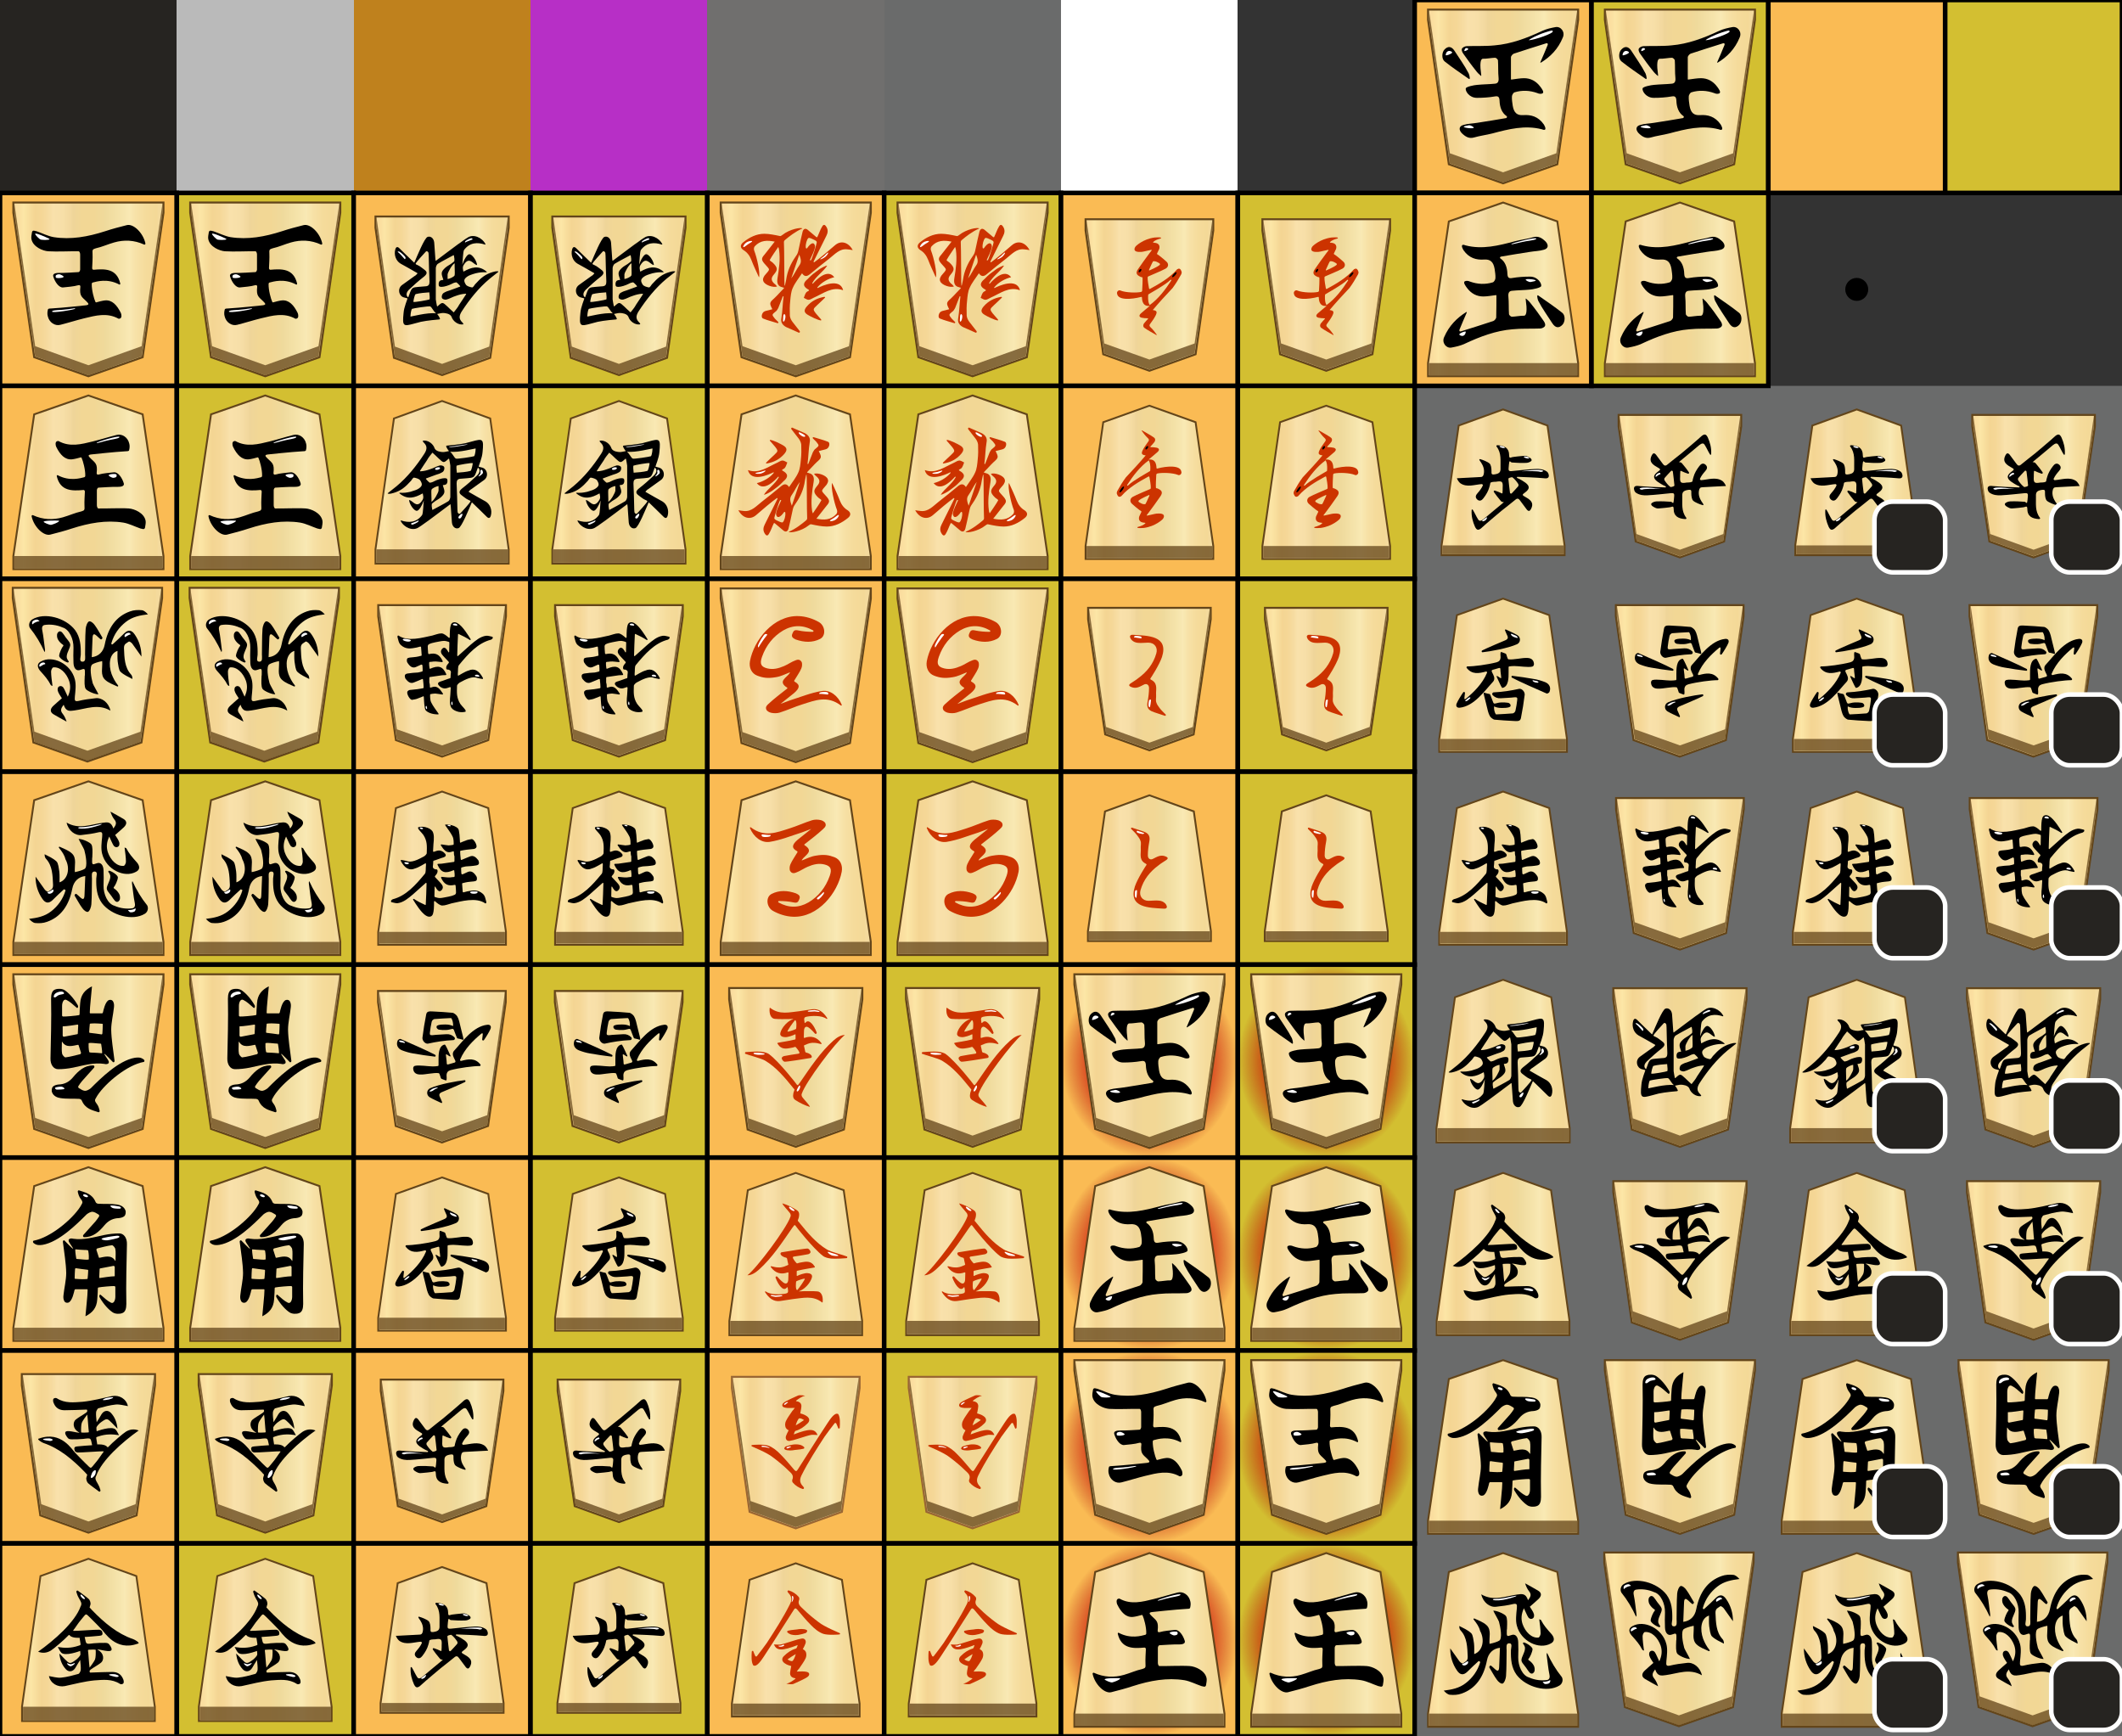 <svg xmlns="http://www.w3.org/2000/svg" version="1.1" xmlns:xlink="http://www.w3.org/1999/xlink" viewBox="0 0 924 756"><rect x="0" y="0" width="924" height="756" fill="#333333" stroke="none"/><defs><linearGradient id="a">
        <stop offset="0" stop-color="#f9da9c" />
        <stop offset=".043" stop-color="#fbe0a1" />
        <stop offset=".067" stop-color="#fce6a6" />
        <stop offset=".145" stop-color="#f4d593" />
        <stop offset=".193" stop-color="#f5d797" />
        <stop offset=".243" stop-color="#f7dda4" />
        <stop offset=".263" stop-color="#f9e1ab" />
        <stop offset=".329" stop-color="#f7dfa8" />
        <stop offset=".383" stop-color="#f2d89e" />
        <stop offset=".398" stop-color="#efd599" />
        <stop offset=".461" stop-color="#f2d795" />
        <stop offset=".462" stop-color="#f2d795" />
        <stop offset=".527" stop-color="#f2d795" />
        <stop offset=".538" stop-color="#f2d795" />
        <stop offset=".538" stop-color="#f2d795" />
        <stop offset=".615" stop-color="#efda9c" />
        <stop offset=".735" stop-color="#f6e5ad" />
        <stop offset=".773" stop-color="#f9e9b4" />
        <stop offset=".822" stop-color="#f7e1a6" />
        <stop offset=".887" stop-color="#f5db9b" />
        <stop offset=".956" stop-color="#f4d997" />
        <stop offset=".967" stop-color="#f4da9c" />
        <stop offset="1" stop-color="#f4db9e" />
    </linearGradient><g id="black-king">
    <path fill="url(#a)" stroke="#63451a" stroke-width=".954" stroke-miterlimit="10" d="M77.6 15.4 50 5.8l-27.6 9.6-10.6 72.1v6.7h76.4v-6.7z" />
    <path fill="#63451a" fill-opacity=".75" d="M12.3 87.5h75.4v6.2H12.3z" />
    <path d="M51.5 35.8c-1.8.2-1.8.7-.3 2.1 2.4 2.3 3.5 2.7 3 7.3-.1.6.3 1.1 1.2.8 1.9-.6 5.7-.9 7.6-1.1 2-.2 4.1 2.6 5 5.6.5 1.7-2 1.8-3 1.8-2.5-.1-7.9.3-9.9.4-.4 0-.8.8-.8 1.3v7.7c0 .6.3 1.6.8 1.6 3.3.1 11.2-.3 15.5 0 2.7.2 7.7 2.2 8.5 6.2.2.9-.1 2.5-.3 3.6-.1.4-.4.7-.9.7-.4-.1-1.1-.2-1.4-.3-2.9-1-5.8-2.5-8.7-3-8.8-1.4-17.5.2-26.2 3-3.6 1.2-7.4 2.2-11 3.1-3.4.9-8.4-4-9.5-9.3-.1-.4.3-.7.6-.6 5.2 2.4 10.4 2.5 15.3 1.1 3.2-.9 6.2-2.3 9.4-3 1.7-.5 1.7-.8 1.6-2.8-.1-2.1.1-5.1.2-7.3 0-.5-.4-.9-.8-.8-5.6.5-11.7.7-13.5-7-.1-.4.3-.7.5-.5 6.1 3.2 11.5 1.5 13.5 1 .3-.1.5-.4.5-.7.1-3.2-1.2-7.7-1.8-9-.1-.3-.4-.5-.5-.4-1 .3-3.3.9-4.5 1-3.5.3-6-2.3-8-6.4-.2-.4-.3-1-.3-1.6 0-.5.3-1.1.7-1.2.3-.1.6-.2.8-.1 5.8 3.2 11.6 1.6 17.4.2 4.1-1 8.1-2.3 12.1-3.3 2.8-.8 5.8 1.2 6.5 4.4.3 1 .2 2.4-.1 3.4-.1.5-1.2.5-1.7.5-5.7.3-17.4 1.6-17.5 1.6z" />
    <path d="M65.8 27c-.2.5-1.1.7-4.8 1.4-3.6.7-6.8 2-6.8 1.5.1-.5 12-4.1 11.6-2.9zm-1.5 19.1c0 .3.6 1.4-1.5 1.6-.9.1-2.5-1-2.5-1.2-.1-.8 4.1-1 4-.4zM34.8 69.5c1 0-.5 1.2-3.6 2.1-.9.3-4-1.2-4-1.5.1-.7 5.8-.7 7.6-.6z" fill="#fff" />
    </g><g id="black-tama">
    <path fill="url(#a)" stroke="#63451a" stroke-width=".954" stroke-miterlimit="10" d="M77.6 15.4 50 5.8l-27.6 9.6-10.6 72.1v6.7h76.4v-6.7z" />
    <path fill="#63451a" fill-opacity=".75" d="M12.3 87.5h75.4v6.2H12.3z" />
    <path d="M48.6 34.2c2.5 1.7 3.5 4.6 3.6 7.9.1 2.1.9 2.4 2.5 2.1 2.9-.5 6-.7 9-.7 4 0 6 3.5 5.7 4.8-.2.9-4.3 1.7-5.8 1.8-3 .3-6.1.3-9 .6-1.4.1-2.1.9-1.9 3 .3 2.9.1 5.9.3 8.8 0 .6 1 1.5 1.6 1.4 1.3 0 4.7-.6 5.9-.5.5 0 1.7 0 1.4-4.8-.2-1.2-.2-2.4-.4-3.7 0-.2.1-.3.2-.2.9.8 1.8 1.6 2.5 2.6 2.2 2.7 4.2 5.5 6.2 8.4.5.7 1.2 1.7 1 2.7-.2.9-1.7 1.5-2.5 1.5-4.7.2-9.5-.1-14.2.4-8.4.7-16.4 3.7-24.3 7.4-2.2 1-4.5 1.5-6.7 1.9-2.7.5-5-2.5-3.7-5.3 2.5-5.8 6.5-9.8 11.3-12.8.1-.1.3.1.2.3-1.3 2.9-2.5 5.8-3.7 8.7-.2.6.1 1 .6.9 5.6-1.8 11-3.4 16.6-5.3.6-.2 1.5-1.2 1.5-1.9.1-3.7.1-7.4.1-11.1 0-.1-.1-.2-.2-.2-2.4.3-4.5.7-6.5.7-3.2 0-6.1-1.4-8.3-4.4-.5-.7-2.3-2.9-.9-3.4.8-.3 1.8-.1 2.4.2 3.9 1.4 7.8 1.6 11.7.4.6-.2 1.3-1.4 1.3-2.1.1-1.6-.2-3.2-.4-4.7-.6-3.6-2.2-5-5.3-4.8-4 .3-7.7-.7-10.5-4.7-.3-.5-1.3-2.2-.6-2.7.5-.3 1.2.1 1.6.2 8.6 2.2 16.8.1 25.1-2.1 3.1-.8 6.4-1.2 9.5-2.1 2.5-.7 4.4.5 6.2 2.3 1.6 1.8 1.3 3.5-.9 4.1-2.3.7-4.8.7-7.1 1.1-4.9.7-9.8 1.6-14.7 2.4-.5 0-.8.7-.4.9z" />
    <path d="M67.9 53.1c4.1 2.9 8.2 5.6 12.2 8.8 1.7 1.3 1.5 4.7.1 6.1-1.8 1.9-3.6 1.6-5.1-.7-2.4-3.8-5.1-7.4-7.2-11.5-.4-.8-.9-3.4 0-2.7z" />
    <path d="M66.9 24.2c-.2.5-1.2.7-5.3 1.3-3.9.7-7.4 1.9-7.4 1.4 0-.4 13-3.8 12.7-2.7zM31 71.6c0 .3-.2 1.6-1.3 2-1 .3-2-.4-2-.7.1-.7 3.4-1.9 3.3-1.3zm35.6-26.1c0 .3-1.5.5-2.4.7-1 .3-2.7-.9-2.7-1.1-.2-.7 5.2-.2 5.1.4z" fill="#fff" />
    </g><g id="black-rook">
    <path fill="url(#a)" stroke="#63451a" stroke-width=".954" stroke-miterlimit="10" d="M77.6 15.4 50 5.8l-27.6 9.6-10.6 72.1v6.7h76.4v-6.7z" />
    <path fill="#63451a" fill-opacity=".75" d="M12.3 87.5h75.4v6.2H12.3z" />
    <path d="M43.2 63.3c.2-.3.6-.3.8-.1.7.6 1.3 1.1 1.9 1.7 1.1 1 2 1.3 2.1-1 .1-3.3.3-6.6.4-9.9-3.5.4-5.9 2.7-6.6 6.4-1.7 8.8-6 14.5-12.9 16.9-1.9.7-4 .8-6 .6-1-.1-2.1-1-3.1-2.1 4-.5 7.9-1.2 11.3-3.9 3.3-2.6 5.9-6 7.3-10.7-.5-.3-.4-.3-.8-.5-2 1.8-3.9 3.6-5.8 5.5-2 1.9-3.7 1.7-5.3-.7-2.2-3.2-3.4-6.9-3.4-11.2 1.6 2.2 3.1 4.4 4.7 6.6.5.6 1.5 1.3 1.8 1 1-.8 2.5-1 2.4-3.4-.2-4.8-.3-9.7-3.5-13.2-.5-.5-.8-1.2-.8-2.4 2.1 1.1 4.3 2 6.1 3.7.9.9 1.1 3.4 1.4 5.2.2 1.8.1 3.6.1 5.4 4.2-1.4 5.6-7.1 3-11.8-.5-2.1-1.7-3.8-3.3-5.8-.2-.3.1-.6.4-.5 2.1 1 4.5 1.8 6.2 3.4 2.6 2.4 1.2 6.2 1.5 9.5 2.1-.4 4.1-1.1 4.9-1.6 1.8-1 .6-7.2-.1-9.7-.3-.9-2.5-4.6-2.9-5.6 2.1 0 5.9 1.8 6.5 2.8.7 1.1.6 3.6.5 5.9 0 .4 0 .8-.1 1.1-.1 3.5-.1 3.5 2.4 2.6 1.9-.7 3.3.8 3.4 3.6.1 2.5.1 5.2 0 7.7-.1 4.5 2.2 9.4 5.5 10.3 3.1 1.4 6.5 1.7 9.1 1.3.9-.1 1.7-.8 1.3-2.7-.7-3.4-.9-6.4-1.4-9.9-.1-.8.2-1.2.2-1.2 2 4.4 4.5 8.6 7.5 12.3.8 1.4.3 3.4-1.2 4.3-6.2 3.8-17 .9-21.8-5.4-2.7-3.7-3-7.9-2.9-12.6 0-1.1 1-3.5-.9-3.5-1.8 0-1.3 2.2-1.3 3.7-.1 4.3 0 8.7-.3 13-.1 1.3-.8 3.4-1.7 3.8-.8.3-2.3-.9-3-2-1.4-1.9-2.5-4.1-3.8-6.2-.1-.1 0-.4.2-.7z" />
    <path d="M38.9 26.8c6.3 3.7 12.3.9 18.3.1 2.3-.3 4.3-.8 5.5 2.9 1.3-1.7 1.9-2.9.5-4.6-.8-1-1.5-2.4-2-4 2.2 1.2 4.4 2.4 6.6 3.7 1.9 1.1 1.9 2.7.2 4.3-1.4 1.3-2.9 2.6-4.4 3.9.8 1.3 1.7 2.4 2.1 3.8.1.4.1.8 0 1.3-.2.9-1.3 1.4-2.2.9-.2-.1-.4-.3-.6-.5-.8-1.2-1.3-2.7-2.3-4.7-1.4 3-1.5 5.5-.7 8 1.4 4 4.6 7.3 8.1 6.9.5-.1 1.1-1.3 1.1-2.1 0-2-.4-5-.7-7.2.5.2.8.2.9.4 1.4 2.7 2.9 4.4 5.5 7.3 1.5 1.9 1.4 3.6-.5 4.6-6 3.4-15.3-1.2-17.3-9.1-.7-2.6-.3-5.8 0-8.7.2-2.1 0-2.6-1.7-2.3-2.9.7-5.8 1.1-8.7 1.4-3.3.5-6.8-2.2-7.7-6.3z" />
    <path d="M60.2 52c-.3-.3.1-.8.5-.7 1.9.6 4.3 2.4 4.3 3.4-.1 1.5-1.4 4.3-2.1 5-.1.1-.1.4 0 .5 1.1.7 2.1 1.7 2.7 2.8.5.8.7 2.5.2 3.3-.8 1.3-1.9 1-2.7-.2-.7-.8-1.2-1.8-1.9-2.6-2.4-3-2.3-2.9-.7-6.7.4-.9.8-2.1.6-3.2-.2-.5-.5-1.2-.9-1.6z" />
    <path d="M56.8 27.6c0 .4-5.7 1.9-6.7 2-2.9.5-5.5.3-5.3-.2.4-.5 1.8 0 5.2-.6.9 0 6.8-1.6 6.8-1.2zm16.9 44.2c-.6.7-2.3.8-2.7.5-.5-.4-1-1-.7-1 .6 0 2.3 0 3.5-.8.4-.2.3.7-.1 1.3zm-41.8-9.6c-.6.7-1.7 1-2.3.7-.5-.4-.6-.8-.2-.8.6 0 1.1-.5 2.4-1.2.5-.3.6.8.1 1.3z" fill="#fff" />
    </g><g id="black-bishop">
    <path fill="url(#a)" stroke="#63451a" stroke-width=".954" stroke-miterlimit="10" d="M77.6 15.4 50 5.8l-27.6 9.6-10.6 72.1v6.7h76.4v-6.7z" />
    <path fill="#63451a" fill-opacity=".75" d="M12.3 87.5h75.4v6.2H12.3z" />
    <path d="M56.3 70.8c2.1 1.8 3.3 3 5.1 3.9 1.4.8 2.3-1.1 2.3-3V67c0-.9-.2-.8-4.4-.5-1.7.1-3.6.4-4.2.5-.1 0-.3.2-.3.4 0 .8-.1 3.3-.3 5.7-.3 4.3-2.4 6.7-5.9 8.5-.1 0-.2 0-.1-.1.2-2.5.4-4.5.6-6.4.3-2.7.5-5.8.5-6.8 0-.2-.1-.4-.3-.4h-5.9c-.2 0-.4.2-.5.5-.2.8-1.1 5.6-3.1 6.3-.9.3-1.8-.1-2.1-.8-.5-1-.5-1.9-.4-2.9.4-3.9 1.4-7.7 1.4-11.4-.1-5-1-10.1-1.6-15.1 0-.2-.1-.4-.1-.7-.1-.5.4-1 .8-.7.5.4 3.9 4.2 4.4 4.2.3 0-2.1-3.2-2.2-3.7-.2-.8 0-1 .2-1.2.5-.4 1.4-.4 2-.2 5.4.8 10.6-.8 15.9-1.9 2.5-.5 5.1-.8 7.6-.8 2.4 0 4 2.4 3.9 5.5-.1 4.8-.2 9.6-.3 14.5-.1 5.3-.1 10.6 0 15.9 0 2.3-.5 4.2-2.2 4.7-1.4.5-3.5.4-4.7-.4-2-1.3-4.5-3.9-6.6-7.5-.6-.9 0-1.9.5-1.4zm7.3-17.4c.1.1.2.1.2-.1 0-2.6.2-4.2-.1-5.8-.1-.8-1.2-2-1.7-2-2.5.3-4.9 1-7.4 1.6-.2 0-.3.2-.4.3l-.1.2c-.1.2 0 .5.1.7.3.9.9 2.8 1.1 3.4 0 .1.1.2.3.2 2.4-.4 6.1-1.8 8 1.5zm-.2 3.3c0-.3-.1-.5-.3-.6-.1 0-.2-.1-.3-.1-1.2.2-5.6 1.1-6.8 1.3-.2 0-.3.2-.3.4l-.2 4.1c0 .2.1.4.3.4 1.3-.2 5.7-.9 7.5-.9.1 0 .1-.1.1-.1v-4.5zm-16.5 6.1c.6 0 1.9 0 2.4-.1.1 0 .3-.1.3-.3.1-.5.3-3.6.3-4 0-.2-.1-.3-.2-.4-1-.1-5.7-.7-6.1-.8-.2-.1-.3.2-.4.4-.1.5-.2 4.2-.2 4.7 0 .2.1.3.2.3.5.1 3.7.2 3.7.2zm-3.4-15.2c-.1 0-.2.1-.2.2 0 1.5.4 3.6.5 4.4 0 .2.1.3.3.3.6 0 2.4.2 3.6.3 1.1.1 2 .1 2.3 0 .1 0 .2-.1.2-.2v-1.8c-.1-1-.1-1.7-.3-2.5-.1-.4-1.3-.4-2.3-.4-1.3-.1-2.6-.1-4.1-.3z" />
    <path d="M22 44.3c-.3-.3-.3-1 .1-1.1 8.4-1.5 19.5-10.7 23.7-17.2 1.1-2.1 1.8-2.1.2-4.2-.7-.9-1.1-2.1-1.4-3.4-.1-.5.2-.9.6-.8 3.3 1.1 6.7 1.7 8.5 6 .2.5.9.8 1.4.8 3.2.2 6.4-.1 9.5.4 1.5.2 3.5 1 4.2 2.9.4.9.1 2.4-.4 2.9-.7.7-1.9 1-2.9 1.1-2.8.1-5.2 1.1-7.3 3.6-2.8 3.4-6 6.2-10.3 6.1h-.2c-.4-.1-.6-.7-.3-1.1 2.1-2.4 4.1-4.5 6.1-6.8.7-.8 1.3-1.7 1.9-2.6.2-.3.1-.8-.2-1-1-.6-2-1.3-3-1.4s-2.2.6-3.1 1.3C44.2 34.7 35 43.9 26.7 45.3c-1.5.2-3.1.4-4.7-1z" />
    <ellipse transform="rotate(-69.898 48.547 20.285)" fill="#fff" cx="48.5" cy="20.3" rx=".6" ry="1.3" />
    <path fill="#fff" d="M66.4 26.8c-.2.2-2.8.1-3.6-.1-.7-.1-1.7-.9-1.6-1.2.1-.6 3.9.2 4.6.3.6.2 1 .6.6 1zm-.9 14.8c-.3.3-4.6 1.3-5.9 1.4-1.2.1-3-.3-2.9-.7.1-.7 6.4-1.5 7.6-1.6 1.2-.1 1.9.2 1.2.9z" />
</g><g id="black-gold">
    <path fill="url(#a)" stroke="#63451a" stroke-width=".92" stroke-miterlimit="10" d="M74.4 17.5 50 8.7l-24.4 8.8L16.2 84v7.3h67.6V84z" />
    <path fill="#63451a" fill-opacity=".75" d="M16.7 84h66.7v6.8H16.7z" />
    <path d="M55.5 44.8c.4 0 1 .3 1.3.6.1.1.1.2.1.2.7 1.8 0 2.2-1.3 2.3-2.2.2-5.3.5-7.5.6.9 3.6.1 3.8 4.6 3.2 1.9-.2 3.9-.2 5.8-.2.7 0 1.5.1 1.9.6.6.7 1.5 1.9 1.4 2.8-.2 1.9-6.2-.3-7.3 0 3.8 1.9 3.4 5.4 2 6.6-1.6 1.3-3.4 2.2-5.1 3.4-.4.3-1.2.8-.6 1.7h.8c3.5-.1 7-.3 10.5-.3 2.4 0 4.5.9 5.6 3.7.3.6.4 1.7.1 2.1s-1.2.6-1.7.3c-4.2-2.7-8.7-2.1-13.1-1.8-5 .5-10 1.8-15 2.9-3.7.7-7.3-1.4-8.1-5.1 2 .3 4.1 1 6.2.8 3-.3 5.9-1.1 8.8-1.9.3-.1.6-.5.8-.9s.4-.8.4-1.2c.1-1.4-.1-2.9-.3-5-1.1 1.7-1.8 2.9-2.5 4.1-1.3 2-3.3 2.2-4.8.6-1.8-2-2.9-4.3-3.3-8 1.1 1.2 2 2 2.8 2.9 2.4 2.4 2.6 2.5 5.3.6 1-.6 2.5-2.3 2.6-2.8.1-.6-.1-2-.1-2s-7.8 3-9.7.8c-.7-.8-1.1-1.8-1.7-2.8 3.5.6 6.9.6 10.4-.6l.9-.3c.2-.1.4-.3.3-.6l-.5-3.2s-3.8.3-5-1.2c-.1-.1-.3-.5-.7 0-1.8 2-7.8 7.1-8.9 7.7-2 1.2-4.1 1.5-6.5.6 8.2-5.8 18.8-15.1 21.6-23 .9-1.5.1-2.6-.6-3.8-1.1-1.9-1.2-2.6-1.5-3.5-.2-.6.4-1.1.8-.7 1.8 1.4 3.8 2.7 5.5 4.2.6.6 1.1 2.1.8 2.9-.1.5-.4 1.2-.4 1.4.1.1.8.8 1.2 1.3 6.3 6.5 13 12.1 21 14.8.9.3 3.9 2.1 2.3 2.3C63.8 56 58.2 46 56.7 44.6c-1.8-1.8-3.4-3.6-5.2-5.3-3.3-3.1-2.2-3.1-5.3.5-1.4 1.6-2.5 3.5-3.9 5.3-.1.1 0 .3.1.3 1.2.1 11.6-.7 13.1-.6zm-4.9 19.3s2.5-3.2 2.8-4.3c.3-.8.4-3.1.3-4.8-1.1-.2-2.6 0-3.6 0-.2 0-.4.2-.3.5.2 1.2.5 6.8.8 8.6z" />
    <path d="M48.2 29.1c-.2.3-.8.1-1.4-.5-.6-.6-1-1.2-.8-1.6.2-.3.6.1 1.2.6.7.7 1.1 1.2 1 1.5zm-5.1 32.8c0 .4-1.4 1.4-2.1 1.5-.8 0-1.8-1-1.9-1.4 0-.4 1.1.4 1.9.4s2.1-.9 2.1-.5zm22.3 6.5c0 .4-.9.6-1.6.4-.8-.2-3.3-.7-3.3-1.1s2.4-.3 3.2-.2c.8.2 1.7.6 1.7.9z" fill="#fff" />
</g><g id="black-silver">
<path fill="url(#a)" stroke="#63451a" stroke-width=".922" stroke-miterlimit="10" d="M74.5 17.5 50 8.6l-24.5 8.9-9.4 66.6v7.3h67.8v-7.3z" />
    <path fill="#63451a" fill-opacity=".75" d="M16.6 84.1h66.8v6.8H16.6z" />
    <path d="M53.5 34.1c-1.1.2-2.1.5-3 .5-1 0-3.6-.3-4.3-1.9-.7-2.3-3.4-4.3-5.9-3.9-.1 0-.2.2-.1.3.2.3.3.6.5.7 1.8 1.7 1.7 3.4.3 5.6-4.1 6.3-8.7 12-14.2 16.6-1.5 1.2-3 2.4-4.4 3.5-.1.1-.1.3.1.3 1 .1 1.9-.1 2.8-.4 3.8-1.1 6.1-3.1 8.9-6.2.4-.6 1.1-1.6 1.4-1.6.6 0 3 .6 3.4 1.6 1.1 1.8.9 2.7-.8 3.9-.8.6-2.2 1.1-4.3 1.7-2.3.5-3.2.6-5.5.5-.1 0-.2.2-.1.3 4.1 3.5 7.9 2.2 11.7.1.1 0 .2 0 .2.1.5 2.3.2 2.7-.8 4.1-2.5 3.1-4.1-.3-6-.9-.1 0-.2.1-.2.2.4 2.4 2.6 5.3 3.9 5.3 1.2 0 2.8-2.9 3.6-5.3-.2 1.2-.3 6.7-.9 7.5-2.9 3.8-6.7 4-10.7 2.7-.1 0-.2.1-.2.2 1.7 3.4 6.2 5.4 9.2 3.3 1.7-1 3.2-2.3 4.9-3.4 3.6-2.7 7.3-5.4 11.1-8.3.1-.1.2 0 .2.1.1.7.2 1.5.2 2.1.2 2.3.3 4.7.5 7 .2 2.2 1.8 3.5 3.4 2.9 1.6-.6 5.3-9.8 6.7-13 0-.1.2-.1.2 0 2.7 2.6 5.1 4.9 7.4 7.2 1 1 1.7.8 2.1-.5.8-2.8-.3-5.9-2.7-7.3-2.8-1.6-5.5-3-8.5-4.8-.1-.1-.1-.2 0-.3.6-.6.8-.9 1.4-1.2 2.1-1.6 4.3-3 6.4-4.6 2.5-1.9 1.6-5.6-1-6.3-.6-.1-1.8-.5-1.8-.5 0-.4 1.8-4.4 2-7.4.7-6.9.1-6.9-5.4-5.4-.6.2-2.4.6-3.4.9-3.2.7-9 1.2-9.3 1.2-.4 0-.6.5-.3.7.3.8.8 1.4 1.3 2.1m.7 23.3c0 .7-.5 1.9-1 2.2-2.6 1.6-5.3 2.9-8 4.4-.1 0-.2 0-.2-.1-.2-.9-.4-2.2-.2-2.9v-.1c.1-.1.7-.6 1.8-1.4.9-.6 1.9-1.1 2.8-1.9 2.4-2.2 2-3 1-6 0-.1 0-.2.1-.2.6 0 1.5-.2 1.8-.6.4-.6.5-1.2.4-2-.1-1-1-.9-1.6-.9-1.1 0-3.5.7-5.2 1.6-.6.4-1.8.7-2.1.7-.2 0-1.2-.9-2-1.9-.1-.1 0-.2.1-.3 2.3-.8 4.4-1.7 6.7-2.4.4-.1 1.2-.6 1.6-.8.9-.6 1.1-1.8.9-2.5-.3-.8-1.6-1-2.2-.9-1.7.4-3.2 1.4-4.9 1.9-1.7.6-3.1 1-5.1 1.1-.1 0-.2-.2-.1-.3 1.1-1.8 2.4-3.6 3.5-5.3.7-1.4 1.7-2.5 2.7-3.8.1-.1.1-.1.2 0 1 .9 2.1 1.9 3.1 2.9 2.5 2.3 2.5 2.4 5 .1.1-.1.2 0 .3.1.2 1.2.5 2.3.6 3.4v15.9zm-9.6-3.6c.3-.9 2.9-1.9 3.5-1.9.1 0 .1.1.1.2v2.1c-.1 1.1-2.3 5.1-3.6 5.7.1-1.3-.2-5.5 0-6.1zm9.5-19.4c4.3.6 13-1.8 13-1.6-.1 2.4-.6 3.8-.8 3.9-.2.2-9 1.6-9.3 1.2-.9-.5-1.3-2-2.9-3.5m11.5 5.9c0 .5-.6 3.8-1.2 3.9-1.8.5-5 .8-6.9.9-.2-1.4-.3-3.4-.1-3.6.2-.2 8.2-1.7 8.2-1.2zm-6.3 25.5c-.5.5-1.2.1-1.4-.6 0-.6-.1-1-.1-1.4-.1-5.1-.2-8.3-.4-13.2 0-1.5.4-2.2 1.7-2.4 1.2-.1 2.5-.2 3.7-.3 3.2-.3 3.6-.2 4.8-3.7.1-.2.5-1.4.6-1.6.1-.1.5.3.6.5 0 0 1 1.4-.9 3.3-2.5 2.4-5 4.6-7.7 6.7-1.7 1.4-1.8 2.4-.1 3.6.7.6 1.5 1.1 2.3 1.7.6.4 1.4.7 1.8.9.2.1.3.3.2.5-.4.9-4 4.8-5.1 6z" />
    <path fill="#fff" d="M63 30.7c0 .2-5.7 1.2-6.2 1.2-1.7.2-3.5.3-3.3.1s1.4-.2 3.3-.5c.4 0 6.2-1 6.2-.8zm7.8 14.4c0 .6-1.8 1.9-2.2 1.9-.5 0 1.2-1.4 1-2-.2-.7-.1-1.4.4-1.4s.8.8.8 1.5zM60.3 66.7c-.1.4-.7 1.7-1.3 1.7s-.7-.2-.7-.6 1.1-1.6 1.7-1.8c.4-.2.4.3.3.7z" />
    <ellipse transform="rotate(-13.026 47.697 43.01)" fill="#fff" cx="47.7" cy="43" rx="1.3" ry=".6" />
    <path fill="#fff" d="M37.8 70.1c-.3.3-2.8 1.7-3.2 1.4-.6-.3-.5-.6-.1-.7.8-.3 2.8-1 3.4-1.4.3-.2.1.5-.1.7z" />
</g><g id="black-knight">
    <path fill="url(#a)" stroke="#63451a" stroke-width=".924" stroke-miterlimit="10" d="M73.5 19.4 50 11l-23.5 8.4-9 63V89h65v-6.6z" />
    <path fill="#63451a" fill-opacity=".75" d="M18 82.4h64v6H18z" />
    <path d="M29 46.3c-.1-.2 0-.5.3-.5.8.1 1.9.4 2.5.5 2.5 1.1 5.9-.6 9-2.3.5-.3 1.4-1.1 1.4-1.7.1-3.5.3-6.1-1.7-9.2-1.2-1.6-2.6-2.7-2.7-3.5-.1-.3.1-.5.3-.5.6-.2 2.2-.3 3.4 0 1.6.4 2.9 1.1 3.6 2.1.9 1.5.8 3.8.5 6.6-.1 1.1-.1 2.3-.2 3.5 0 .2.2.4.3.4 1.2-.4 2.1-.8 3-.7 1 .1 2.1.7 2.8 1.6.8.9.2 1.6-.8 1.9-1.2.3-4.1 1.5-5 1.7-.1 0-.2.2-.2.4 0 .5-.1 2-.2 2.6 0 .7.3.9.8 1.2.7.4 1.2 0 1.4.4.4.5.2 1.5-.3 2.2-.2.3-.5.6-.8 1-.1.1-.1.4 0 .5.9 1 1.9 2 2.8 3 .8.9 1.8 2.1.7 3.5s-2.1.5-2.9-.8l-.4-.7c-.2-.3-.4-.1-.4.2 0 1.4-.1 3.6-.1 4.5 0 .3.2.5.3.5.6.2 1.7.5 2.4.5 1.4 0 2.9-.5 4.4-.7 1.2-.2 2.5-.6 3.3-1 .3-.2.6-.6.6-1.1 0-.8-.1-2.1-.2-3.4 0-.4-.3-.6-.6-.5-3.1.7-5.2-.1-6.8-3.6-.1-.2.1-.5.3-.5 1.5.1 2.9.4 4.3.3.8-.1 1.4-.2 1.9-.2.3 0 .4-.3.4-.5 0-.6 0-1.7-.2-2.7 0-.2-.2-.3-.3-.3-4.3 1.9-6.4 1.3-8.2-2.7-.1-.2 0-.5.2-.5.7 0 1.3-.1 1.9-.1 1.4-.2 5-.7 6.2-.9.2 0 .3-.3.3-.5V44c-.3-.8-.3-1.8-.3-2.3 0-.2-.2-.3-.3-.3-.3.1-.9.3-1.4.4-2.1.5-3.5-1.2-4.9-3.4-.2-.2 0-.5.3-.5 1.4.2 2.5.4 3.6.5.8 0 1.9-.2 2.4-.3.1 0 .2-.2.2-.3 0-.7.1-2.7-.6-4-.8-1.7-2.5-3.9-3.6-5.5-.1-.1-.3-.5.1-.5 0 0 4.1-.2 6.3 2 .8.7.9 5.5 1 6.9 0 .2.2.4.3.3.6-.3 1.9-.8 2.5-1 1-.5 2.1-.6 3.1-.8 1.1-.2 2.9 2.9 2.5 4.1-.2.5-.8.8-1.2.9-1.3.2-2.5.2-3.8.4-.9.1-2.4.4-3 .5-.2 0-.3.2-.3.5 0 .7.1 2.2.3 3.8 0 .3.3.5.4.4 1.2-.5 3-1.3 4.1-1.7 1.9-.9 3.2.3 4.4 1.8.3.5.5 1.5.3 1.9-.2.5-.8.7-1.4.8-1.7.3-3.5.4-5.2.5-.7.1-1.7.4-2.1.5-.2.1-.3.2-.3.4 0 .5 0 1.7.1 2.6 0 .4.3.6.7.5.8-.4 1.8-.8 2.4-1.1 2-1 3.4.3 4.6 2.2.3.5.3 1.4.1 1.9-.2.4-.8.5-1.3.6-1.5.2-3 .2-4.6.6-.2.1-.8.2-1.3.3-.1 0-.2.2-.2.3.1.9.2 3.6.3 4 0 .3.2.4.4.4.4-.1 1.1-.3 1.9-.5 2.7-.5 5.3-1.1 7.9 1.2 1.3 1.1 1.4 2.9 1.8 4.1.1.5-.2 1-.5.8-4.8-3.3-12.3-1-17.2 0-1.6.4-3.1 1.1-4.7 1.1-1.1 0-2.5-1.1-3.7-2.2-.3-.2-.5 0-.5.4 0 1 0 2.5-.1 3.5-.2 2-.4 3.5-1.7 3.9-2.7.8-6-4.2-7.6-6.6-.2-.3-.7-1.1-1.2-1.9-.2-.3.1-.5.3-.5 2 1.3 3.8 2.2 5.8 3.1.2.1.3-.1.3-.3.2-3.6.3-6.9.4-10.6 0-.3-.3-.5-.4-.3-2.5 2.2-4.5 4-6.5 5.8-2.4 2-4.8 4.1-7.8 4.5-1 .1-2.1-.3-3.1-.5-.2 0-.3-.2-.3-.5 0-.2.1-.4.2-.5.3-.2.4-.4.7-.5 6.7-1.7 11.6-7.2 16.3-12.9.7-.8.4-2.8.6-4.4v-.7c0-.2-.2-.4-.3-.3-.3.1-3.3 2.1-5.2 2.6-2.9 1.3-5.3 0-7.3-3.8z" />
    <path d="M40.3 29.8c0 .3-.4.4-.9.3s-.8-.4-.8-.5c0-.3.5-.4.9-.3.6.2.8.2.8.5zm14.1-1.3c0 .2-.4.2-.8.1-.5-.1-.8-.2-.8-.4s.4-.3.8-.2c.4 0 .8.3.8.5zm-21.3 19c0 .4-.6.5-1.2.5-.6-.1-1.1-.5-1.1-.8s.5-.3 1.1-.2c.6.1 1.3.2 1.2.5zm35 14.7c0 .5-.8.8-1.9.8s-1.9-.3-1.9-.7.8-.5 1.9-.5c1 0 1.9 0 1.9.4z" fill="#fff" />
</g><g id="black-lance">
    <path fill="url(#a)" stroke="#63451a" stroke-width=".924" stroke-miterlimit="10" d="M73.5 19.4 50 11l-23.5 8.4-9 63V89h65v-6.6z" />
    <path fill="#63451a" fill-opacity=".75" d="M18 82.4h64v6H18z" />
    <path d="M45.7 72.6c-.2 0-.4-.1-.6-.2-1.8-1-2.2-2.1-2.8-4.1-.7-2.6-1.2-5.2-1.9-7.7-.5-2.1-.4-1.9 1.1-1.4h.1c.4.1 1 .3 1.4.3.3.1.4.3.5.5.2.3 1 2.7 1.5 3.9.2.4.5.6.9.5.3-.1.9-.2 1.3-.3 1.6-.5 5.7-.3 6 .2.7.6.6.8.6 1.3 0 1.2-4.8 1.1-5.6 1-1.2-.1-2.3-.5-2.6-.7-.1-.1-.2 0-.2.2-.1 1.2.3 2.8.8 3.6.1.1.1.2.3.2h.3c2.7-.1 5.3-.3 8.1-.5.3 0 .6-.3.9-.5.3-.3.4-.6.5-.9.4-1.8.7-3.6.9-5.4.2-1.2-.2-1.5-1.3-1.4-2.3.3-4.7.3-7.1.5-1.6.1-2.9-.4-4-1.5-.6-.5-.3-1.5.5-1.5 4.5-.2 8.8-.9 12.9-1.8 1.4-.2 2.9 1.5 2.8 3-.5 4-1.1 7.8-1.9 11.8-.3 1.8-1.7 1.6-3 1.6-2.5-.1-8.9-.5-10.4-.7z" />
    <path d="M48.9 51.5c.3 0 0-1.4 0-1.7-.1-.8-.3-2.2-.3-3.1 0-.3-.3-.5-.6-.4-.6.2-1.6.4-2.1.6-2.1.5-2.1.5-.9 2.8.6 1.3.9 2.6-.3 3.8-4 4.3-9.4 12.2-16.7 13-1.6.2-2.2-.9-1.6-2.2.5-1.2 2.1-3.9 3.3-5.6.3-.4.9-.2.9.3l-.3 2.6c0 .8.3.6.7.4 4.1-3.4 8.5-7.7 10.8-13.2.2-.3-.1-.8-.5-.7-3.7 1-7.1 1.6-9.8-1.8-.3-.3 0-.8.3-.8 3.4 0 10.3-.9 14.9-2.1.7-.2 1.2-.5 1.5-.9.4-.5.6-1.3.5-2.2 0-.5-.1-1.1 0-1.7 0-.3.3-.5.5-.4.7.3 1.5.5 2.1.8l.3.3c.2.8.5 1.5.7 2.1.1.3.3.5.6.5 2.1.3 7.1-.8 8.6-.7.9 0 3.9-.3 4.2 2.9.1.7-.3 1.4-.9 1.5-2.1.5-6.8-.3-9.1-.3-.9 0-2.1.1-2.6.2-.2 0-.3.3-.3.4v2.9c0 2.1.1 6.9-3 7.6-.2.1-.4-.1-.5-.3-.7-1.1-1.7-3.5-2.6-5.4-.1-.2.1-.4.3-.3.6.2 1.4 1 1.9 1.1zM51 27.2c-.1-.3.2-.7.4-.5 1.9.9 4.2 1.9 5.9 2.9 1.8 1.1 1.7 3.7-.2 4.6-4.7 2.1-13.8 3.7-17.6 4.1-.4 0-.6-.6-.2-.9.7-.3 1.4-.7 2.1-1 3.2-1.4 6.3-2.8 9.5-4.1 1.5-.6 1.9-1.3 1.1-2.8-.2-.5-.7-1.5-1-2.3z" />
    <path d="M54.5 51.2c-.4-.3-.3-1 .3-.9 2.9.3 8.1 1.1 10.9 1.6 1.9.3 3.9.9 5.7 1.6 2.2.9 3.1 2.8 2.2 5-.2.4-1 .9-1.4.8-4.4-1.9-14-6.1-17.7-8.1z" />
    <path d="M55.7 29.5c1 .3 1.8.9 1.7 1.4-.1.3-.7 0-1.7-.3s-1.8-1.2-1.7-1.5c0-.5.7 0 1.7.4zM31.8 62c.6-.6 1.3-.9 1.5-.7.3.3-.3.6-.9 1.2-.6.6-1.5.9-1.6.6-.2-.3.4-.5 1-1.1zm34.7-9.2c.9.1 1.5.4 1.5.8 0 .3-.6.2-1.4.1-.9-.2-1.6-.7-1.6-1 0-.4.6 0 1.5.1z" fill="#fff" />
</g><g id="black-pawn">
    <path d="M72.6 21.1 50 12.9l-22.6 8.2-8.7 61v5h62.6v-5z" style="fill:url(#a);stroke:#63451a;stroke-width:.944;stroke-miterlimit:10" />
    <path d="M19.2 82.1h61.6v4.5H19.2z" style="opacity:.75;fill:#63451a" />
    <path d="M49.3 64.4c2.2-1.8 4.8-3.7 6.9-5.5 1-.9 1.7-.7 2.4.3 1.1 1.6 2.4 3.1 3.5 4.7.9 1 1.5.8 2.1-.3 1.3-2.5.7-4.2-2.6-6-2.1-1.2-2.1-1.2-.2-2.6 2.2-1.7 2.2-3.1 0-4.8-1-.7-2.5-1.7-4.2-2.4-.3-.1-.2-.6.1-.6 3.3.1 10.1.4 13.3.7.9.1 2.7.4 2.7-1.3-.1-1.1-.6-1.9-1.2-2.2-1.7-1.1-3.7-1.3-5.6-1.2-4.1.2-8.1.7-12.2 1.1-1.1.1-1.6-.2-1.5-1.3.1-.7.2-3.8.6-3.7.3 0 .6.5 1 .6 2.5.2 4.9.3 7.4.2 1 0 2.4-.6 2.7-1.2.3-1-1.5-1.8-2.4-2.2-.7-.3-1.5-.2-2.4-.1-1.5.1-3 .3-4.6.5-.8.1-1.4.5-1.7.3-.3-.2-.3-.8-.3-1 0-4-2.5-5.1-6-5.3-.4 0-.7.4-.4.7 2.6 3.4 1.9 7.2 2 10.9.1 1.9-.4 2.8-2.7 3.2-2.1.4-1.9-.3-1.9-1.7 0-1.3-.2-3.1-1-3.8-1-.9-3.6-1.9-4.8-2.2-.3-.1-.5.2-.3.5.2.4.5.8.8 1.2 1.1 1.7 1.8 3.6 1.4 5.7-.2 1.1-.6 1.7-1.7 1.7-3.9.2-7.2.4-11.3.6h-.6c-.1 0-.1.1 0 .3.3.7 1 1.8 1.7 2.3 3.3 2.2 7.1.7 10.8.4.4 0 .7.4.6.7-.6 1.4-1.7 2.8-2.6 3.8-1 1.1-1.5 2.2-.2 3.4 1.2 1 2.3.4 3.1-.7 1.4-1.8 2.5-3.7 3-5.6.3-.8.4-1.6.5-2.1.1-.6 1.8-.7 2.9-.7 3-.5 3.6-.2 3.4 2.9 0 .6 0 2-.1 2.8 0 .2-.2.3-.4.2-1-.5-2.5-1.1-3.5-1.4-.4-.1-.7.3-.5.7 1 1.5 2 2.7 3.4 4.4.4.4.4.5.7.6.1.1.8.2 1 .1 0 0-.1.2-.7.7-2.9 2.3-6.3 5.3-9.6 8-1.3 1-2.2 1.3-2.9 0-.9-1.4-1.6-3.1-2.6-4.7-.2-.3-.6-.2-.6.1-.2 3.3.6 6 1.7 8.5.8 1.6 1.5 2 3 .9 2.8-2.6 10.6-9.1 10.6-9.1zm8.4-13.6c.2.3.2.9 0 1.2-1 1.2-2.2 2.4-3.3 3.6-.3.3-.8.1-.9-.3-.3-2.5-.6-4.8-.8-7-.1-.6 1.3-.8 1.8-.9.1 0 .2 0 .3.1 1.1.8 2.2 2.2 2.9 3.3z" />
    <path d="M70.4 44.2c.2.2-1 .7-1.7.4-.9-.3-5.9-.4-9.4-.2-.1 0 10-1.5 11.1-.2z" style="fill:#fff" />
    <path transform="rotate(-75.741 61.94 37.31)" style="fill:#fff" d="M62.3 37.3a.4 1.4 0 0 1-.4 1.4.4 1.4 0 0 1-.4-1.4.4 1.4 0 0 1 .4-1.4.4 1.4 0 0 1 .4 1.4z" />
    <path d="M41.8 67.9c.1.2-.2 1-.9 1.5-.7.4-1.1.5-1.4.4-.1-.1-.2-.4 0-.5.2-.2.4-.2 1-.7.8-.6 1.2-1 1.3-.7z" style="fill:#fff" />
    <path transform="rotate(-75.741 49.545 31.982)" style="fill:#fff" d="M49.9 32a.4 1.4 0 0 1-.4 1.4.4 1.4 0 0 1-.4-1.4.4 1.4 0 0 1 .4-1.4.4 1.4 0 0 1 .4 1.4z" />
</g><g id="black-dragon">
    <path fill="url(#a)" stroke="#63451a" stroke-width=".954" stroke-miterlimit="10" d="M77.6 15.4 50 5.8l-27.6 9.6-10.6 72.1v6.7h76.4v-6.7z" />
    <path fill="#63451a" fill-opacity=".75" d="M12.3 87.5h75.4v6.2H12.3z" />
    <path fill="#c30" d="M29.9 66.6c-3 2.7-6.9 1.7-9.1-2.4 1.1.2 1.9.3 2.9.4 3.8.4 6.3-2.6 9-4.7 3.3-2.5 6.5-5.2 9.7-7.8 1.4-1.2 2.8-1.8 4.2.3 1.7-2.6 3.5-4.7 4.7-7.4.9-1.9 1.1-4.4 1.3-6.5.3-2.6.3-5.1.2-7.7-.1-1.1-.7-2.3-1.4-3.2-1.2-1.6-2.4-3.1-3.6-4.6-.3-.4 0-1 .5-.8 2 .9 4.1 1.8 6.1 2.7.2.1.5.2.6.3 1.5.9 2.6 2.3 2.1 4.5-.6 3.6-.6 7.2-1.1 10.8 0 .2.3.3.4.1.8-1.9 1.5-4 2.3-5.9.4-.7.8-1.5 1.5-1.9 1.8-1.5 1.8-1.5.2-3.5l-1.7-1.7c-.2-.2 0-.6.3-.6 2.5.8 5.1 1.4 7.5 2.4 1.1.5.6 3-.8 3.6-.6.3-1.4.4-2.1.6-.6.2-1.3.3-1.9.5 1.6 3.1 1.5 3.4-1 5.6-1.7 1.6-3.1 3.3-4.9 5.1-.1.1 0 .3.1.3.3 0 .6.1.7.2 2.2.4 2.9 2 2.5 4.5-.8 4.8-1.5 9.7-.8 14.6 0 .3.1.5.4 1.4 1.4-2.1 3.2-4.6 4.3-6.6.2-.4-1-.9-1.6-1.5-2.8-2.7-2.2-3.8-.5-5.9 1.6-1.8 1.4-3.1 0-4.5-.6-.5-1.1-.9-1.6-1.6 1.9-.8 6.4.8 7 2.7.3.7.3 1.4-.6 2.8-3.1 3.7-3 2.6.1 6.2 1.6 1.9 1.5 2.7-.1 4.5-1.7 2.1-3.3 4.2-5.2 6.6 3.9.8 7.3.7 10.1-2.3.5-.5.6-1.4.4-2.1-1.5-3.8-3.2-11.7-2.5-13.8 1.4 3.1 2.9 6.2 3.9 8.9.9 2.3 2.2 3.9 4 5 1.7 1.1 1.8 2.6.2 3.9-3.2 2.6-6.8 4.4-10.8 4.4-2.4 0-5.4-.6-7.7-1.1-.6-.1-.5-.2-1.5.5-3.7 3-9.5 4-10.2 3.3 3.7-1.6 6.9-4.2 8.8-5.8.5-.4.7-.7.6-1.7-.2-5.5-.1-11.9-.2-17.5 0-.7 0-3-.1-4 0-.1-.2-.1-.2 0-.3 1.3-.8 3.5-.9 4.5-.9 4.4-2.8 7.8-5.2 11.2-.6.9-.8 2.4-1.1 3.7-.6 2.7-1.1 5.3-1.8 8-.4 1.4-1.4 1.9-2.6.9-1.4-1.1-3-2.6-4.4-3.7-.2-.1-.4-.1-.5.1-.8 1.6-1.5 3.8-2.4 5.2-.7 1.3-1.4 1.2-2.2-.1-1-1.6-.7-3.1 0-4.5 1.7-3.5 5.3-10.6 6.5-13.1.1-.2-.1-.5-.3-.4-2.3 1.6-7.8 6.2-10.5 8.6zM42 59.1c-.7 1.2-3 8.7-2.9 9.2s.6.8 1.7 1.3c.6.2 1.1.6 1.7.7.3.1.7.2.9 0 .8-.7 1.5-3.2 1.3-4.8 0-.5-.5-.6-.7-.3-1.9 2.8-3.6 3.3-4 1.1-.3-1.5 2.5-6.8 2.5-6.9.3-.5-.2-.5-.5-.3zm10.1-9.3c0-.1-.1-.2 0 0-1.6 2-2.6 4.5-4.1 6.6-1.3 1.7-.8 3.3 0 5.5 1.5-4.5 2.8-8.2 4.1-12.1z" />
    <path fill="#c30" d="M41.1 47.1c-5.3 5.9-8.9 6-10.9 3.3 3-.7 6.5-2.6 8.6-5.2.1-.1 0-.3-.2-.3-2.3 1.2-11.2 5.2-12.9-1l.1-.1c5.5 2 10-1.7 14.8-3.8.9-.4 1.8-1.1 2.7-1.1.7 0 1.6.6 2.4 1-.4.9-.6 1.9-1.2 2.7-.3.4-.8.6-1.3.9-.2.1-.2.4 0 .5 1.1.7 4.4 2.3.6 5.4-2.5 2.6-3 2.8-5.8 4.9-.5.4-3.5 2.1-4.2 2 1.9-3 5.8-5.5 7.6-8.9-.1-.3-.3-.4-.3-.3zM35 39.9c1.3-1.3 2.6-2.5 4-3.8 2-1.9 2.2-2 .5-4.2-.4-.5-1.7-2-2.6-3-.2-.2 0-.6.2-.5 2 .4 4.9 1.9 6.5 2.8 2 1.2 2.2 2.4.6 4.3-2.5 2.9-5.5 4.3-8.9 4.9-.4.1-.6-.3-.3-.5z" />
    <path d="M54.8 26.6c-.2.4-1 .3-1.9-.3-.9-.6-1.5-1.2-1.4-1.6.2-.4.8 0 1.8.5.9.5 1.7 1 1.5 1.4zm17.1 40.1c.2.3-.6 1.7-1.6 2.3-.8.6-2.7 1-2.9.6-.2-.3 1.4-1 2.2-1.6.9-.6 2-1.7 2.3-1.3zM34.6 44.1c.1.3-1.2 1.1-2.2 1.4-1 .3-2.8.2-2.9-.1s1.6-.5 2.6-.7c1.1-.3 2.4-.9 2.5-.6z" fill="#fff" />
</g><g id="black-horse">
    <path fill="url(#a)" stroke="#63451a" stroke-width=".954" stroke-miterlimit="10" d="M77.6 15.4 50 5.8l-27.6 9.6-10.6 72.1v6.7h76.4v-6.7z" />
    <path fill="#63451a" fill-opacity=".75" d="M12.3 87.5h75.4v6.2H12.3z" />
    <path d="M41.2 67.4c5.1 2.9 10.3 2.9 15.3 0 5-3 8.7-7.5 10.8-13.5 1.2-3.5.5-5-2.7-5.8-2.9-.7-5.6-.1-8.6 1.2-1.9.8-3.8 2.2-5.8 2.9-1.6.7-2.5.1-3-.7-.5-.7-.4-2.5.1-3.5.8-1.9 2.4-4.1 3.5-6 .2-.2.1-.6-.2-.7-2.9-1.6-2.5-3.3.4-5.8 1.5-1.3 5.4-4.2 6.9-5.5 0 0-4.1 1.5-4.8 1.8-5.4 1.7-10.7 3.9-16.3 4.8-4.3.7-8.3-2.6-10.1-7-.1-.3.2-.6.4-.4 7 5.3 13.2 2.6 19.6.6 3.9-1.2 7.7-3 11.6-4.2 1.3-.4 2.9-.4 4.3-.1 1 .2 2.2.9 2.5 1.7.3.8.3 1.6-1.2 2.9-2.8 2.6-6.2 5.2-9.4 7.7-.2.1-.2.4 0 .5 5 3.2.2 5-1.4 7.5-.1.1 0 .3.2.2 2.4-.9 4.3-2 7-2.4 4.1-.7 6.5-.3 9.4.8s4.3 4.1 3.7 7.4c-2 10.7-12 23.4-24.8 22.9-3.5-.1-7.3-1.3-10.4-3.1-3.1-1.9-3.6-6.9-.5-8.5 3.9-2 8.1-1.8 12.4-.3 1.2.6 2.5 1.2 1.7 3-.6 1.6-1.2 2-3 1.6-2.3-.5-5-.7-7.4-.7-.4.1-.4.6-.2.7z" fill="#c30" />
    <path d="M36.6 33.9c-.4.2-3.5.5-3.8-.2-.4-.6-.2-.9.3-.9 1 .1 3.2.4 4 .3.4.1 0 .7-.5.8zm27.6 29.2c-.2.4-2.4 3.1-2.9 2.8-.7-.1-.6-.5-.4-.8.8-.6 2.6-2.2 3.2-2.9.3-.3.4.5.1.9z" fill="#fff" />
</g><g id="black-prosilver">
    <path fill="url(#a)" stroke="#63451a" stroke-width=".92" stroke-miterlimit="10" d="M74.4 17.5 50 8.7l-24.4 8.8L16.2 84v7.3h67.6V84z" />
    <path fill="#63451a" fill-opacity=".75" d="M16.7 84h66.7v6.8H16.7z" />
    <path fill="#c30" d="M63.7 74.4c0 .2-.2.3-.3.2-4.8-3.7-9.8-2.2-14.8-1.7-2.2.3-4.4.7-6.6 1-3.3.4-5.6-1.4-7.6-4.5-.2-.2.1-.5.3-.4 2.5 1.9 7.8 1.6 10.2 1.1.5-.1.9-.3 1-.5.4-.6.1-1.6 0-2.5 0-.2-.3-.3-.4-.1-2.1 2.7-4.8-2.7-5.2-3.6-.1-.3-.3-.7-.5-1.2-.3-.6.4-1.2.9-.6 1.1 1.3 2.5 2.6 3.3 3.1 2.2 1.2 2.2-1.8 2.2-1.8s.1-2.2.1-3.3c0-.2-.2-.3-.3-.3-3.3 1.2-6.3.6-8.7-2.7-.2-.2 0-.4.3-.4 1.3.3 2.3.6 3.4.6 1.1.1 2.2-.1 3.3-.5.5-.2 1.3-.5 1.7-.7.2-.1.3-.3.2-.4-.2-.7-.5-2.3-.6-2.8-.1-.4-.3-.5-.6-.6-.3 0-2-.5-2.6-1.5-.3-.5-.2-1.1.4-1.2 3.6-.6 12.2-2 13.3-1.9.4.1.9.5 1.2 1.1.3.4.3 1-.1 1.3-.3.3-.7.5-1 .5-2.2.4-5 .9-7.3 1.2-.3.1-.5.4-.3.8.5 1 1.3 2 1.7 2.4.2.2.3.3.6.2.5-.2 1.4-.4 2.1-.5 2.1-.4 4.1-.7 5.8 1l.9 1.2c.1.1 0 .4-.1.4-.6.2-5.8.9-8.8 1.7-.2 0-.3.2-.3.4v2c0 .2.2.3.3.2.9-.5 3.7-1.5 5.1-1.4 1.6.1 2.2.6 2.4 1.4.2 1.5-2.3 6.2-6.6 7.8-.1 0 0 .1 0 .1.7 0 1.7-.1 2.2-.1 2.4 0 4.8-.1 7.1.1 1.9.1 3 2.3 2.7 5.4zm-9.1-11.8c0-.1-.1-.1-.2-.1-.9.1-3.5 1-4 1.3l-.2.2c-.1.5-.4 3.9.4 4.3.1.1.2 0 .3-.1 1.1-1.3 3.7-5 3.7-5.6z" />
    <path fill="#c30" d="M76.2 51.7c0 .3-.2.4-.4.4-.5.1-5.7.4-7.8.2-1.5-.2-3.1-.5-4.2-1.4C58.7 47 50.1 36 49.9 35.6c-.2-.4-.6-.4-.8-.1l-.9 1.2C43 44.2 38 51.9 31.3 57.9c-1.9 1.7-3.9 2.9-5.9 2.9C30.1 57.2 45.3 37 47.3 31c.3-.4.1-1.5-.3-1.9-.9-1.3-3.7-4-3.8-4.9 2.4.7 5.3 2.1 7.4 3.5 1.2.8 1.3 1.9 1 3.5-.1.3-.3 1.1-.5 1.5-.1.2-.1.4.1.6.3.3.6.6.7.8 4.2 5.2 8.5 10.3 14 13.6 1.9 1.2 8.8 2.9 10 3.5.2-.1.4.2.3.5z" />
    <path d="M49.4 27.9c-.2.4-1 .1-1.6-.3s-1.4-1.2-1.2-1.5c.2-.4.5-.1 1.1.2.6.5 1.9 1.3 1.7 1.6zm22.3 22.9c-.1.4-2.7.1-3.3-.1s-2.2-1.2-2.1-1.7c.1-.4 1.2.2 1.9.4.5.2 3.5.9 3.5 1.4zM43.2 71.2c0 .4-2.9.6-3.5.6-.7-.1-2.5-.4-2.5-.8s1.2 0 2.5.1c1 0 3.5-.4 3.5.1z" fill="#fff" />
</g><g id="black-proknight">
    <path fill="url(#a)" stroke="#63451a" stroke-width=".924" stroke-miterlimit="10" d="M73.5 19.4 50 11l-23.5 8.4-9 63V89h65v-6.6z" />
    <path fill="#63451a" fill-opacity=".75" d="M18 82.4h64v6H18z" />
    <path fill="#c30" d="M51.5 28.1c.4.5.3.9.3 1.3-1.1 2.5.7 3.6 1.9 4.8 2.5 2.5 5.2 4.7 8 6.8 2.8 2.3 10.5 5.4 10.6 5.5.4.3.4.6-.1.7-.2.1-5.8.5-8.2-.3-2.3-.8-4.5-2.6-6.3-4.5-2.5-2.5-4.7-5.2-7-7.9-.7-.8-1.2-.7-1.7.2-1.8 2.8-3.5 5.5-5.3 8.3-3.3 5.2-6.5 10.3-9.9 15.4-1.1 1.6-3.5 5.5-5.3 4.6-.1 0-.2-.1-.2-.2-1-1.7-.8-4.7-.7-6.6V56c.1-.5.7-.6.8-.2.3.8.7 1.8 1 2.4.2.3.6.3.8.1 1.9-2.4 3.5-4.6 5.1-6.8 4.1-6.3 8.3-12.8 11.7-19.6 1-2 1.1-3.6-.3-5.3-.3-.3-.6-.6-.8-1-.3-.4.1-.8.5-.8 2 .6 3.7 1.7 5.1 3.3z" />
    <path fill="#c30" d="M50.5 66.1c1.9 0 3.4-.2 4.8.1 1.7.3 1.6 1.2 1.5 1.6-.3.9-1.4 1.4-1.7 1.6-2.4 1.3-3.9 1.9-6.3 3-1.1.4-3.6-.1-3.6-.1 2-.5 3.5-1.7 4.6-2.5.1-.1.1-.3-.1-.3-1.5-.2-2.3-.9-2.5-1.8-.3-1 .3-3 .5-4.4-1-.3-2.2-.6-3.3-1.4-1.5-1-1.7-2.5-.4-3.7 1.8-1.8 3.7-3.1 6.1-3.8.4-.1.8-1.3.9-1.8-8.1 3.1-10.7 3-12.1-.3 1.4 0 2.7.3 4-.1 2.1-.5 4.1-1.3 6.3-1.9 1.3-.4 2.6-.8 3.9-1 1.4-.2 2.3.9 1.9 2.4-.3.9-.8 1.9-1.4 3 .6.3 1.5.8 1.7 2 .2.7.1 1.9-.3 2.7-.9 1.9-2.2 3.5-3.3 5.2-.3.2-.6.7-1.2 1.5zm-4.7-6.2c.9.6 1.6.9 2.3.9s1.7-2.6 1.9-3.6c-1.4.8-2.6 1.6-4.2 2.7zm0-13.7c-.3-.3-.2-.8.3-.9 2.1-.5 4.1-.5 5.6-.8 1.2-.2 4.4 0 4.1 1-.1.4-.3.8-.8 1-2.5.8-4.6 1.4-7.2.8-.5-.1-1.5-.6-2-1.1z" />
    <path d="M48.8 28.7c.1.5-.5 1.9-.8 2s.3-1.1.2-1.8c-.1-.4-.3-1.1.1-1.3.3 0 .5.5.5 1.1zm-5.9 24.7c-.5.1-1.5.1-1.7-.3-.2-.3 1.1 0 1.6-.3.3-.2 1.1-.5 1.3-.2.2.4-.6.7-1.2.8z" fill="#fff" />
</g><g id="black-prolance">
    <path fill="url(#a)" stroke="#63451a" stroke-width=".924" stroke-miterlimit="10" d="M73.5 19.4 50 11l-23.5 8.4-9 63V89h65v-6.6z" />
    <path fill="#63451a" fill-opacity=".75" d="M18 82.4h64v6H18z" />
    <path d="M48.1 36.3c-2-.3-2.4-.8-1.5-2.7.7-1.4 1.6-2.7 2.5-3.9.7-.9 1-1.4 0-2.3s-2.4-2.7-3-3.6c-.1-.1.1-.3.2-.2 2 1.2 4.2 2.3 6 3.6.9.6.8 1.8-.1 2.7-.4.5-1.1 1.3-1.7 1.9-.1.1 0 .3.2.3 1 0 2.3.1 3.1.3 1.3.4 1.4 1.2.3 2.2-1.4 1.3-2.9 2.4-4.5 3.8 4.3-.5 3.9 4.1 4 4.3 0 .2.2.3.3.3 5.3-1.4 11.7-1.7 12.3 1.4 0 .2.1.3.1.4.1.9-.7 1.7-1.6 1.5-.1 0-.1 0-.2-.1-2.8-1.1-8.1-1.2-10.5-.7-.3.1-.4.3-.5.5-.1 1.1-.3 5.7-.2 6.7 0 .1.1.2.2.3.3 0 .6.1.8.2 2.1.9 2.6 2 1.3 3.9-1.9 2.8-3.9 5.5-5.9 8.2-.3.4-.6.8-1 1.3-.2.2 0 .4.3.3 1.7-.3 3.2-.8 4.7-1 4.9-.4 3.8 2 3 2.9-.1.1-3.6 3.6-9.5 4.4-.3 0-2.5.2-3.1 0-.3-.1-.3-.4 0-.5 1.6-.4 3-1 3.8-1.8.1-.1 0-.3-.1-.3-.3 0-.6-.1-.8-.1-1.8-.2-2.7-1.3-2.2-3.1.1-.3.8-1.7 1.1-2.3.1-.2 0-.4-.2-.5s-.4-.3-.9-.6c-1.3-1-2.5-2-3.7-3.1s-1-2.7.4-3.5c1.7-1 8.3-3.7 8.9-4 .2-.1.3-.3.3-.5.1-1.2-.5-4.6-.7-5.6-.1-.3-.3-.3-.4-.3-5 2.7-10.1 5.7-13.7 9.8-.2.3-.4.3-.8.5-.9.3-1.4-.6-1.7-1.6-.1-.3.1-1 .2-1.2 1.4-2.5 2.7-4.7 4.4-7 3.5-3.7 6.9-7.4 10.1-11.2zm-9.4 15c-.2.3.2.6.4.3 2.6-2.5 9.7-6.4 11-7.2.2-.1.3-.2.3-.3.1-.8.2-3.1-.4-4.6-.1-.2-.2-.3-.3-.7-4.5 3.2-8.1 8-11 12.5zM50 56.8c.1-.3-.2-.5-.3-.3-1.3.6-2.7 1.2-3.9 1.9-1.9 1.1-1.9 1.4.2 2.4.6.3 1.8.5 2 .2.7-1.2 1.3-2.8 2-4.2z" fill="#c30" />
    <ellipse transform="rotate(-54.417 48.696 32.434)" class="st3" cx="48.7" cy="32.4" rx="1" ry=".5" />
    <ellipse transform="rotate(-54.417 35.932 53.58)" class="st3" cx="35.9" cy="53.6" rx="1.8" ry=".5" />
</g><g id="black-tokin">
    <path fill="url(#a)" stroke="#63451a" stroke-width=".944" stroke-miterlimit="10" d="M72.6 21.1 50 12.9l-22.6 8.2-8.7 61v5h62.6v-5z" />
    <path opacity=".75" fill="#63451a" d="M19.2 82.1h61.6v4.5H19.2z" />
    <path d="M41.2 29.4c2.2.8 4.6 1.4 6.7 2.3 2.1 1 2.5 2.6 2 5-.4 2.2-.7 4.5-.7 6.8 0 1.7 1.3 2.5 2.7 1.7 2-1 3.8-2.2 6.3-1.2 1.3.5 1.5 1.1.3 1.9-1.3.9-2.6 1.6-3.8 2.6-4.4 3.2-7.7 7.3-9.2 12.6-.9 3 .9 5.5 4.1 5.5 1.7 0 3.5-.3 5.2-.1 1.2.1 2.3.5 3.2 1.4.4.4.9 1.2.9 1.9-.1.3-.3.9-1.5.8-7.4-.5-18.3-.3-14.8-11.3 1.4-4.1 5.5-10.4 5.8-10.8.2-.2.2-.5-.1-.7s-.8-.4-1-.6c-2.6-1.9-1.5-4.7-1.7-7.3-.1-1.2.3-2.6-.1-3.7-.3-1-1-2-1.7-2.9-.9-1.2-2-2.2-3.1-3.3-.2-.3.1-.8.5-.6z" fill="#c30" />
    <path d="M46.7 32.6c-.3 0-3-.4-3.1-1-.2-.5 0-.7.4-.6.9.3 2.6.8 3.2 1.1.5 0 0 .4-.5.5zm-4 31.9c-.1-.3-.3-3.1.3-3.2.5-.3.7-.2.7.3 0 1-.2 2.6-.3 3.4-.2.2-.6-.2-.7-.5z" fill="#fff" />
</g><g id="white-king">
    <path fill="url(#a)" stroke="#63451a" stroke-width="1.01" stroke-miterlimit="10" d="M11.8 5.8V11l10.6 73.5L50 94.2l27.6-9.7L88.2 11V5.8z" />
    <path fill="#63451a" fill-opacity=".75" d="M77.1 78.9 50 88.6l-27.1-9.7L12.3 6.3V11l10.6 73.1L50 93.7l27.1-9.6L87.7 11V6.3z" />
    <path d="M48.6 58.1c1.8-.2 1.8-.7.3-2.1-2.4-2.3-3.5-2.7-3-7.3.1-.6-.3-1.1-1.2-.8-1.9.6-5.7.9-7.6 1.1-2 .2-4.1-2.6-5-5.6-.5-1.7 2-1.8 3-1.8 2.5.1 7.9-.3 9.9-.4.4 0 .8-.8.8-1.3v-7.7c0-.6-.3-1.6-.8-1.6-3.3-.1-11.2.3-15.5 0-2.7-.2-7.7-2.2-8.5-6.2-.2-.9.1-2.5.3-3.6.1-.4.4-.7.9-.7.4.1 1.1.2 1.4.3 2.9 1 5.8 2.5 8.7 3 8.8 1.4 17.5-.2 26.2-3 3.6-1.2 7.4-2.2 11-3.1 3.4-.9 8.4 4 9.5 9.3.1.4-.3.7-.6.6-5.2-2.4-10.4-2.5-15.3-1.1-3.2.9-6.2 2.3-9.4 3-1.7.5-1.7.8-1.6 2.8.1 2.1-.1 5.1-.2 7.3 0 .5.4.9.8.8 5.6-.5 11.7-.7 13.5 7 .1.4-.3.7-.5.5-6.1-3.2-11.5-1.5-13.5-1-.3.1-.5.4-.5.7-.1 3.2 1.2 7.7 1.8 9 .1.3.4.5.5.4 1-.3 3.3-.9 4.5-1 3.5-.3 6 2.3 8 6.4.2.4.3 1 .3 1.6 0 .5-.3 1.1-.7 1.2-.3.1-.6.2-.8.1-5.8-3.2-11.6-1.6-17.4-.2-4.1 1-8.1 2.3-12.1 3.3-2.8.8-5.8-1.2-6.5-4.4-.3-1-.2-2.4.1-3.4.1-.5 1.2-.5 1.7-.5 5.7-.3 17.4-1.6 17.5-1.6z" />
    <path d="M31.5 61.2c.3-.5 1.2-.6 4.9-.8s7-1.1 6.9-.6c-.1.5-12.4 2.5-11.8 1.4zm1.9-17.3c0-.3-.6-1.4 1.5-1.6.9-.1 2.5 1 2.5 1.2.1.8-4.1 1-4 .4zM30 24.2c.9.4-.9.9-4.1.5-.9-.1-3.2-2.7-3-3 .3-.6 5.5 1.7 7.1 2.5z" fill="#fff" />
</g><g id="white-tama">
    <path fill="url(#a)" stroke="#63451a" stroke-width="1.01" stroke-miterlimit="10" d="M11.8 5.8V11l10.6 73.5L50 94.2l27.6-9.7L88.2 11V5.8z" />
    <path fill="#63451a" fill-opacity=".75" d="M77.1 78.9 50 88.6l-27.1-9.7L12.3 6.3V11l10.6 73.1L50 93.7l27.1-9.6L87.7 11V6.3z" />
    <path d="M51.8 60c-2.5-1.7-3.5-4.6-3.6-7.9-.1-2.1-.9-2.4-2.5-2.1-2.9.5-6 .7-9 .7-4 0-6-3.5-5.7-4.8.2-.9 4.3-1.7 5.8-1.8 3-.3 6.1-.3 9-.6 1.4-.1 2.1-.9 1.9-3-.3-2.9-.1-5.9-.3-8.8 0-.6-1-1.5-1.6-1.4-1.3 0-4.7.6-5.9.5-.5 0-1.7 0-1.4 4.8.2 1.2.2 2.4.4 3.7 0 .2-.1.3-.2.2-.9-.8-1.8-1.6-2.5-2.6-2.2-2.7-4.2-5.5-6.2-8.3-.5-.7-1.2-1.7-1-2.7.2-.9 1.7-1.5 2.5-1.5 4.7-.2 9.5.1 14.2-.4 8.4-.7 16.4-3.7 24.3-7.4 2.2-1 4.5-1.5 6.7-1.9 2.7-.5 5 2.5 3.7 5.3-2.4 5.9-6.4 9.9-11.2 12.8-.1.1-.3-.1-.2-.3 1.3-2.9 2.5-5.8 3.7-8.7.2-.6-.1-1-.6-.9-5.6 1.8-11 3.4-16.6 5.3-.6.2-1.5 1.2-1.5 1.9v11.1c0 .1.1.2.2.2 2.4-.3 4.5-.7 6.5-.7 3.2 0 6.1 1.4 8.3 4.4.5.7 2.3 2.9.9 3.4-.8.3-1.8.1-2.4-.2-3.9-1.4-7.8-1.6-11.7-.4-.6.2-1.3 1.4-1.3 2.1-.1 1.6.2 3.2.4 4.7.6 3.6 2.2 5 5.3 4.8 4-.3 7.7.7 10.5 4.7.3.5 1.3 2.2.6 2.7-.5.3-1.2-.1-1.6-.2-8.6-2.2-16.8-.1-25.1 2.1-3.1.8-6.4 1.2-9.5 2.1-2.5.7-4.4-.5-6.2-2.3-1.6-1.8-1.3-3.5.9-4.1 2.3-.7 4.8-.7 7.1-1.1 4.9-.7 9.8-1.6 14.7-2.4.3-.1.6-.8.2-1z" />
    <path d="M32.5 41c-4.1-2.9-8.2-5.6-12.2-8.8-1.7-1.3-1.5-4.7-.1-6.1 1.8-1.9 3.6-1.6 5.1.7 2.4 3.8 5.1 7.4 7.2 11.5.4.9 1 3.5 0 2.7z" />
    <path d="M63.1 21.4c.1-.5 4.3-2.7 8.3-4 3.8-1.2 3.6-1.1 3.9-.6.5 1.1-9.2 4.4-12.2 4.6zm-42.3 7.5c0-.3.2-1.6 1.3-2 1-.3 2 .4 2 .7-.1.7-3.4 1.9-3.3 1.3zm9.5-2.1c0-.2.1-1.1.8-1.4.6-.2 1.2.3 1.2.5-.1.4-2 1.3-2 .9zM30 65.4c0-.3 1.5-.5 2.4-.7 1-.3 2.7.9 2.7 1.1.1.8-5.2.2-5.1-.4z" fill="#fff" />
</g><g id="white-rook">
    <path fill="url(#a)" stroke="#63451a" stroke-width="1.01" stroke-miterlimit="10" d="M11.5 5.5v5.2L22 84.2l27.5 9.7L77 84.2l10.5-73.5V5.5z" />
    <path fill="#63451a" fill-opacity=".75" d="m76.5 78.7-27 9.7-27-9.7L12 6.5v4.7l10.5 72.7 27 9.6 27-9.6L87 11.2V6.5z" />
    <path d="M56.9 31.5c-.2.3-.6.3-.8.1-.7-.6-1.3-1.1-1.9-1.7-1.1-1-2-1.3-2.1 1-.1 3.3-.3 6.6-.4 9.9 3.5-.4 5.9-2.7 6.6-6.4 1.7-8.8 6-14.5 12.9-16.9 1.9-.7 4-.8 6-.6 1 .1 2.1 1 3.1 2.1-4 .5-7.9 1.2-11.3 3.9-3.3 2.6-5.9 6-7.3 10.7-.2.6.3 1 .8.5 2-1.8 3.9-3.6 5.8-5.5 2-1.9 3.7-1.7 5.3.7 2.2 3.2 3.4 6.9 3.4 11.2-1.6-2.2-3.1-4.4-4.7-6.6-.5-.6-1.5-1.3-1.8-1-1 .8-2.5 1-2.4 3.4.2 4.8.3 9.7 3.5 13.2.5.5.8 1.2.8 2.4-2.1-1.1-4.3-2-6.1-3.7-.9-.9-1.1-3.4-1.4-5.2-.2-1.8-.1-3.6-.1-5.4-4.2 1.4-4.7 7-3 11.8.8 2 1.7 3.8 3.3 5.8.2.3-.1.6-.4.5-2.1-1-4.5-1.8-6.2-3.4-2.6-2.4-1.2-6.2-1.5-9.5-2.1.4-4.1 1.1-4.9 1.6-1.8 1-.6 7.2.1 9.7.3.9 2.5 4.6 2.9 5.6-2.1 0-5.9-1.8-6.5-2.8-.7-1.1-.6-3.6-.5-5.9 0-.4 0-.8.1-1.1.1-3.5.1-3.5-2.4-2.6-1.9.7-3.3-.8-3.4-3.6-.1-2.5-.1-5.2 0-7.7.1-4.5-2.2-9.4-5.5-10.3-3.1-1.4-6.5-1.7-9.1-1.3-.9.1-1.7.8-1.3 2.7.7 3.4.9 6.4 1.4 9.9.1.8-.2 1.2-.2 1.2-2-4.4-4.5-8.6-7.5-12.3-.8-1.4-.3-3.4 1.2-4.3 6.2-3.8 17-.9 21.8 5.4 2.7 3.7 3 7.9 2.9 12.6 0 1.1-1 3.5.9 3.5 1.8 0 1.3-2.2 1.3-3.7.1-4.3 0-8.7.3-13 .1-1.3.8-3.4 1.7-3.8.8-.3 2.3.9 3 2 1.4 1.9 2.5 4.1 3.8 6.2.1.1 0 .4-.2.7z" />
    <path d="M61.2 68c-6.3-3.7-12.3-.9-18.3-.1-2.3.3-4.3.8-5.5-2.9-1.3 1.7-1.9 2.9-.5 4.6.8 1 1.5 2.4 2 4-2.2-1.2-4.4-2.4-6.6-3.7-1.9-1.1-1.9-2.7-.2-4.3 1.4-1.3 2.9-2.6 4.4-3.9-.8-1.3-1.7-2.4-2.1-3.8-.1-.4-.1-.8 0-1.3.2-.9 1.3-1.4 2.2-.9.2.1.4.3.6.5.8 1.2 1.3 2.7 2.3 4.7 1.4-3 1.5-5.5.7-8-1.4-4-4.6-7.3-8.1-6.9-.5.1-1.1 1.3-1.1 2.1 0 2 .4 5 .7 7.2 0 .3-.7-.1-.9-.4-1.4-2.7-2.9-4.4-5.5-7.3-1.5-1.9-1.4-3.6.5-4.6 6-3.4 15.3 1.2 17.3 9.1.7 2.6.3 5.8 0 8.7-.2 2.1 0 2.6 1.7 2.3 2.9-.7 5.8-1.1 8.7-1.4 3.3-.5 6.8 2.2 7.7 6.3z" />
    <path d="M39.9 42.8c.3.3-.1.8-.5.7-1.9-.6-4.3-2.4-4.3-3.4.1-1.5 1.4-4.3 2.1-5 .1-.1.1-.4 0-.5-1.1-.7-2.1-1.7-2.7-2.8-.5-.8-.7-2.5-.2-3.3.8-1.3 1.9-1 2.7.2.7.8 1.2 1.8 1.9 2.6 2.4 3 2.3 2.9.7 6.7-.4.9-.8 2.1-.6 3.2.2.5.5 1.2.9 1.6z" />
    <path d="M21.5 22.7c.5-.8 2.1-1.2 2.6-1 .6.3 1.2.8.9.8-.6.1-2.3.4-3.3 1.5-.4.3-.5-.6-.2-1.3zm3.8 21.6c.6-.7 1.7-1 2.3-.7.5.4.6.8.2.8-.6 0-1.1.5-2.4 1.2-.5.3-.6-.8-.1-1.3zm43.4-15.1c.6-.7 1.7-1 2.3-.7.5.4.6.8.2.8-.6 0-1.1.5-2.4 1.2-.5.3-.6-.8-.1-1.3z" fill="#fff" />
</g><g id="white-bishop">
    <path id="polygon52" d="M11.8 5.8V11l10.6 73.5L50 94.2l27.6-9.7L88.2 11V5.8H11.8z" fill="url(#a)" stroke="#63451a" stroke-width="1.01" stroke-miterlimit="10" />
    <path id="polygon54" d="M77.1 84.1 87.7 11V6.3L77.1 78.9 50 88.6l-27.1-9.7L12.3 6.3V11l10.6 73.1L50 93.7l27.1-9.6z" fill="#63451a" fill-opacity=".75" />
    <g id="g60">
        <path id="path56" d="M44 22.8c-2.1-1.8-3.3-3-5.1-3.9-1.4-.8-2.3 1.1-2.3 3v4.7c0 .9.2.8 4.4.5 1.7-.1 3.6-.4 4.2-.5.1 0 .3-.2.3-.4 0-.8.1-3.3.3-5.7.3-4.3 2.4-6.7 5.9-8.5.1 0 .2 0 .1.1-.2 2.5-.4 4.5-.6 6.4-.3 2.7-.5 5.8-.5 6.8 0 .2.1.4.3.4h5.9c.2 0 .4-.2.5-.5.2-.8 1.1-5.6 3.1-6.3.9-.3 1.8.1 2.1.8.5 1 .5 1.9.4 2.9-.4 3.9-1.4 7.7-1.4 11.4.1 5 1 10.1 1.6 15.1 0 .2.1.4.1.7.1.5-.4 1-.8.7-.5-.4-3.9-4.2-4.4-4.2-.3 0 2.1 3.2 2.2 3.7.2.8 0 1-.2 1.2-.5.4-1.4.4-2 .2-5.4-.8-10.6.8-15.9 1.9-2.5.5-5.1.8-7.6.8-2.4 0-4-2.4-3.9-5.5.1-4.8.2-9.6.3-14.5.1-5.3.1-10.6 0-15.9 0-2.3.5-4.2 2.2-4.7 1.4-.5 3.5-.4 4.7.4 2 1.3 4.5 3.9 6.6 7.5.6.9 0 1.9-.5 1.4zm-7.3 17.4c-.1-.1-.2-.1-.2.1 0 2.6-.2 4.2.1 5.8.1.8 1.2 2 1.7 2 2.5-.3 4.9-1 7.4-1.6.2 0 .3-.2.4-.3l.1-.2c.1-.2 0-.5-.1-.7-.3-.9-.9-2.8-1.1-3.4 0-.1-.1-.2-.3-.2-2.4.4-6.1 1.8-8-1.5zm.2-3.3c0 .3.1.5.3.6.1 0 .2.1.3.1 1.2-.2 5.6-1.1 6.8-1.3.2 0 .3-.2.3-.4l.2-4.1c0-.2-.1-.4-.3-.4-1.3.2-5.7.9-7.5.9-.1 0-.1.1-.1.1v4.5zm16.5-6.1c-.6 0-1.9 0-2.4.1-.1 0-.3.1-.3.3-.1.5-.3 3.6-.3 4 0 .2.1.3.2.4 1 .1 5.7.7 6.1.8.2.1.3-.2.4-.4.1-.5.2-4.2.2-4.7 0-.2-.1-.3-.2-.3-.5-.1-3.7-.2-3.7-.2zM56.8 46c.1 0 .2-.1.2-.2 0-1.5-.4-3.6-.5-4.4 0-.2-.1-.3-.3-.3-.6 0-2.4-.2-3.6-.3-1.1-.1-2-.1-2.3 0-.1 0-.2.1-.2.2v1.8c.1 1 .1 1.7.3 2.5.1.4 1.3.4 2.3.4 1.3.1 2.6.1 4.1.3z" />
        <path id="path58" d="M78.3 49.3c.3.3.3 1-.1 1.1-8.4 1.5-19.5 10.7-23.7 17.2-1.1 2.1-1.8 2.1-.2 4.2.7.9 1.1 2.1 1.4 3.4.1.5-.2.9-.6.8-3.3-1.1-6.7-1.7-8.5-6-.2-.5-.9-.8-1.4-.8-3.2-.2-6.4.1-9.5-.4-1.5-.2-3.5-1-4.2-2.9-.4-.9-.1-2.4.4-2.9.7-.7 1.9-1 2.9-1.1 2.8-.1 5.2-1.1 7.3-3.6 2.8-3.4 6-6.2 10.3-6.1h.2c.4.1.6.7.3 1.1-2.1 2.4-4.1 4.5-6.1 6.8-.7.8-1.3 1.7-1.9 2.6-.2.3-.1.8.2 1 1 .6 2 1.3 3 1.4s2.2-.6 3.1-1.3c4.9-4.9 14.1-14.1 22.4-15.5 1.5-.2 3.1-.4 4.7 1z" />
    </g>
    <path id="path64" fill="#fff" d="M33.1 63.5c.1-.2 2.4-.6 3.1-.5.6 0 1.6.6 1.6 1 0 .6-3.4.4-4 .5-.5-.2-.9-.5-.7-1z" />
    <path id="path66" fill="#fff" d="M32.5 16.5c.5-1.5 3.1-2 4-1.9.8.2 1.1.5 1.1.9 0 .5-1.6.5-2.7.9-.9.4-1.4 1.1-1.7 1.1-.7.2-1.1 0-.7-1z" />
</g><g id="white-gold">
    <path fill="url(#a)" stroke="#63451a" stroke-miterlimit="10" d="M16.1 12.9v5.7l9.4 66.2L50 93.6l24.5-8.8 9.4-66.2v-5.7z" />
    <path fill="#63451a" fill-opacity=".75" d="m74 79.1-24 8.8-24-8.8-9.4-65.8v5.2l9.4 66 24 8.6 24-8.7 9.4-65.9v-5.2z" />
    <path d="M44.5 52.8c-.4 0-1-.3-1.3-.6-.1-.1-.1-.2-.1-.2-.7-1.8 0-2.2 1.3-2.3 2.2-.2 5.3-.5 7.5-.6-.9-3.6-.1-3.8-4.6-3.2-1.9.2-3.9.2-5.8.2-.7 0-1.5-.1-1.9-.6-.6-.7-1.5-1.9-1.4-2.8.2-1.9 6.2.3 7.3 0-3.8-1.9-3.4-5.4-2-6.6 1.6-1.3 3.4-2.2 5.1-3.4.4-.3 1.2-.8.6-1.7h-.8c-3.5.1-7 .3-10.5.3-2.4 0-4.5-.9-5.6-3.7-.3-.6-.4-1.7-.1-2.1.3-.4 1.2-.6 1.7-.3 4.2 2.7 8.7 2.1 13.1 1.8 5-.5 10-1.8 15-2.9 3.7-.7 7.3 1.4 8.1 5.1-2-.3-4.1-1-6.2-.8-3 .3-5.9 1.1-8.8 1.9-.3.1-.6.5-.8.9s-.4.8-.4 1.2c-.1 1.4.1 2.9.3 5 1.1-1.7 1.8-2.9 2.5-4.1 1.3-2 3.3-2.2 4.8-.6 1.8 2 2.9 4.3 3.3 8-1.1-1.2-2-2-2.8-2.9-2.4-2.4-2.6-2.5-5.3-.6-1 .6-2.5 2.3-2.6 2.8-.1.6.1 2 .1 2s7.8-3 9.7-.8c.7.8 1.1 1.8 1.7 2.8-3.5-.6-6.9-.6-10.4.6l-.9.3c-.2.1-.4.3-.3.6l.5 3.2s3.8-.3 5 1.2c.1.1.3.5.7 0 1.8-2 7.8-7.1 8.9-7.7 2-1.2 4.1-1.5 6.5-.6-8.2 5.8-18.8 15.1-21.6 23-.9 1.5-.1 2.6.6 3.8 1.1 1.9 1.2 2.6 1.5 3.5.2.6-.4 1.1-.8.7-1.8-1.4-3.8-2.7-5.5-4.2-.6-.6-1.1-2.1-.8-2.9.1-.5.4-1.2.4-1.4-.1-.1-.8-.8-1.2-1.3-6.3-6.5-13-12.1-21-14.8-.9-.3-3.9-2.1-2.3-2.3 11.3-4.1 16.9 5.9 18.4 7.3 1.8 1.8 3.4 3.6 5.2 5.3 3.3 3.1 2.2 3.1 5.3-.5 1.4-1.6 2.5-3.5 3.9-5.3.1-.1 0-.3-.1-.3-1.2-.1-11.6.7-13.1.6zm4.9-19.3s-2.5 3.2-2.8 4.3c-.3.8-.4 3.1-.3 4.8 1.1.2 2.6 0 3.6 0 .2 0 .4-.2.3-.5-.2-1.2-.5-6.8-.8-8.6z" />
    <path d="M53.6 61.8c.3.1.2 1.5-.2 2.3-.4.8-1.5 1.8-1.9 1.7-.7-.3.1-1.9.4-2.7.5-.9 1.3-1.4 1.7-1.3zm9-37c.1.3-1.3.8-2.1 1s-3 .5-3.1.3c-.1-.4.9-.7 1.6-1 .8-.2 3.5-.6 3.6-.3zM31.8 46.3c0 .4-.8.7-1.5.6-.8-.1-3.4-.4-3.4-.8s2.4-.5 3.2-.5c.8.1 1.7.4 1.7.7z" fill="#fff" />
</g><g id="white-silver">
    <path fill="url(#a)" stroke="#63451a" stroke-miterlimit="10" d="M16.1 12.9v5.7l9.4 66.2L50 93.6l24.5-8.8 9.4-66.2v-5.7z" />
    <path fill="#63451a" fill-opacity=".75" d="m74 79.1-24 8.8-24-8.8-9.4-65.8v5.2l9.4 66 24 8.6 24-8.7 9.4-65.9v-5.2z" />
    <path d="M47.5 62.5c1.1-.2 2.1-.5 3-.5 1 0 3.6.3 4.3 1.9.7 2.3 3.4 4.3 5.9 3.9.1 0 .2-.2.1-.3-.2-.3-.3-.6-.5-.7-1.8-1.7-1.7-3.4-.3-5.6 4.1-6.3 8.7-12 14.2-16.6 1.5-1.2 3-2.4 4.4-3.5.1-.1.1-.3-.1-.3-1-.1-1.9.1-2.8.4-3.8 1.1-6.1 3.1-8.9 6.2-.4.6-1.1 1.6-1.4 1.6-.6 0-3-.6-3.4-1.6-1.1-1.8-.9-2.7.8-3.9.8-.6 2.2-1.1 4.3-1.7 2.3-.5 3.2-.6 5.5-.5.1 0 .2-.2.1-.3-4.1-3.5-7.9-2.2-11.7-.1-.1 0-.2 0-.2-.1-.5-2.3-.2-2.7.8-4.1 2.5-3.1 4.1.3 6 .9.1 0 .2-.1.2-.2-.4-2.4-2.6-5.3-3.9-5.3-1.2 0-2.8 2.9-3.6 5.3.2-1.2.3-6.7.9-7.5 2.9-3.8 6.7-4 10.7-2.7.1 0 .2-.1.2-.2-1.7-3.4-6.2-5.4-9.2-3.3-1.7 1-3.2 2.3-4.9 3.4-3.6 2.7-7.3 5.4-11.1 8.3-.1.1-.2 0-.2-.1-.1-.7-.2-1.5-.2-2.1-.2-2.3-.3-4.7-.5-7-.2-2.2-1.8-3.5-3.4-2.9-1.6.6-5.3 9.8-6.7 13 0 .1-.2.1-.2 0-2.7-2.6-5.1-4.9-7.4-7.2-1-1-1.7-.8-2.1.5-.8 2.8.3 5.9 2.7 7.3 2.8 1.6 5.5 3 8.5 4.8.1.1.1.2 0 .3-.6.6-.8.9-1.4 1.2-2.1 1.6-4.3 3-6.4 4.6-2.5 1.9-1.6 5.6 1 6.3.6.1 1.8.5 1.8.5 0 .4-1.8 4.4-2 7.4-.7 6.9-.1 6.9 5.4 5.4.6-.2 2.4-.6 3.4-.9 3.2-.7 9-1.2 9.3-1.2.4 0 .6-.5.3-.7-.3-.8-.8-1.4-1.3-2.1m-.7-23.3c0-.7.5-1.9 1-2.2 2.6-1.6 5.3-2.9 8-4.4.1 0 .2 0 .2.1.2.9.4 2.2.2 2.9v.1c-.1.1-.7.6-1.8 1.4-.9.6-1.9 1.1-2.8 1.9-2.4 2.2-2 3-1 6 0 .1 0 .2-.1.2-.6 0-1.5.2-1.8.6-.4.6-.5 1.2-.4 2 .1 1 1 .9 1.6.9 1.1 0 3.5-.7 5.2-1.6.6-.4 1.8-.7 2.1-.7.2 0 1.2.9 2 1.9.1.1 0 .2-.1.3-2.3.8-4.4 1.7-6.7 2.4-.4.1-1.2.6-1.6.8-.9.6-1.1 1.8-.9 2.5.3.8 1.6 1 2.2.9 1.7-.4 3.2-1.4 4.9-1.9 1.7-.6 3.1-1 5.1-1.1.1 0 .2.2.1.3-1.1 1.8-2.4 3.6-3.5 5.3-.7 1.4-1.7 2.5-2.7 3.8-.1.1-.1.1-.2 0-1-.9-2.1-1.9-3.1-2.9-2.5-2.3-2.5-2.4-5-.1-.1.1-.2 0-.3-.1-.2-1.2-.5-2.3-.6-3.4V39.2zm9.6 3.6c-.3.9-2.9 1.9-3.5 1.9-.1 0-.1-.1-.1-.2v-2.1c.1-1.1 2.3-5.1 3.6-5.7-.1 1.3.2 5.5 0 6.1zm-9.5 19.4c-4.3-.6-13 1.8-13 1.6.1-2.4.6-3.8.8-3.9.2-.2 9-1.6 9.3-1.2.9.5 1.3 2 2.9 3.5m-11.5-5.9c0-.5.6-3.8 1.2-3.9 1.8-.5 5-.8 6.9-.9.2 1.4.3 3.4.1 3.6-.2.2-8.2 1.7-8.2 1.2zm6.3-25.5c.5-.5 1.2-.1 1.4.6 0 .6.1 1 .1 1.4.1 5.1.2 8.3.4 13.2 0 1.5-.4 2.2-1.7 2.4-1.2.1-2.5.2-3.7.3-3.2.3-3.6.2-4.8 3.7-.1.2-.5 1.4-.6 1.6-.1.1-.5-.3-.6-.5 0 0-1-1.4.9-3.3 2.5-2.4 5-4.6 7.7-6.7 1.7-1.4 1.8-2.4.1-3.6-.7-.6-1.5-1.1-2.3-1.7-.6-.4-1.4-.7-1.8-.9-.2-.1-.3-.3-.2-.5.4-.9 4-4.8 5.1-6z" />
    <path d="M61.9 25.4c.3-.3 2.8-1.7 3.2-1.4.6.3.5.6.1.7-.8.3-2.8 1-3.4 1.4-.3.2-.1-.5.1-.7zm-33.6 5.4c.5.2 3.2 2.5 3.1 3.1 0 .8-.4.9-.7.4-.7-.8-2.4-2.8-3.2-3.3-.4-.3.5-.4.8-.2z" fill="#fff" />
</g><g id="white-knight">
    <path fill="url(#a)" stroke="#63451a" stroke-miterlimit="10" d="M17.5 14.3V20l9 63L50 91.4 73.5 83l9-63v-5.7z" />
    <path fill="#63451a" fill-opacity=".75" d="m73 77.5-23 8.2-23-8.2-9-62.7v5.1l9 62.7 23 8.2 23-8.2 9-62.7v-5.1z" />
    <path d="M70.8 51.4c.1.2 0 .5-.3.5-.8-.1-1.9-.4-2.5-.5-2.5-1.1-5.9.6-9 2.3-.5.3-1.4 1.1-1.4 1.7-.1 3.5-.3 6.1 1.7 9.2 1.2 1.6 2.6 2.7 2.7 3.5.1.3-.1.5-.3.5-.6.2-2.2.3-3.4 0-1.6-.4-2.9-1.1-3.6-2.1-.9-1.5-.8-3.8-.5-6.6.1-1.1.1-2.3.2-3.5 0-.2-.2-.4-.3-.4-1.2.4-2.1.8-3 .7-1-.1-2.1-.7-2.8-1.6-.8-.9-.2-1.6.8-1.9 1.2-.3 4.1-1.5 5-1.7.1 0 .2-.2.2-.4 0-.5.1-2 .2-2.6 0-.7-.3-.9-.8-1.2-.7-.4-1.2 0-1.4-.4-.4-.5-.2-1.5.3-2.2.2-.3.5-.6.8-1 .1-.1.1-.4 0-.5-.9-1-1.9-2-2.8-3-.8-.9-1.8-2.1-.7-3.5s2.1-.5 2.9.8l.4.7c.2.3.4.1.4-.2 0-1.4.1-3.6.1-4.5 0-.3-.2-.5-.3-.5-.6-.2-1.7-.5-2.4-.5-1.4 0-2.9.5-4.4.7-1.2.2-2.5.6-3.3 1-.3.2-.6.6-.6 1.1 0 .8.1 2.1.2 3.4 0 .4.3.6.6.5 3.1-.7 5.2.1 6.8 3.6.1.2-.1.5-.3.5-1.5-.1-2.9-.4-4.3-.3-.8.1-1.4.2-1.9.2-.3 0-.4.3-.4.5 0 .6 0 1.7.2 2.7 0 .2.2.3.3.3 4.3-1.9 6.4-1.3 8.2 2.7.1.2 0 .5-.2.5-.7 0-1.3.1-1.9.1-1.4.2-5 .7-6.2.9-.2 0-.3.3-.3.5v2.3c.3.8.3 1.8.3 2.3 0 .2.2.3.3.3.3-.1.9-.3 1.4-.4 2.1-.5 3.5 1.2 4.9 3.4.2.2 0 .5-.3.5-1.4-.2-2.5-.4-3.6-.5-.8 0-1.9.2-2.4.3-.1 0-.2.2-.2.3 0 .7-.1 2.7.6 4 .8 1.7 2.5 3.9 3.6 5.5.1.1.3.5-.1.5 0 0-4.1.2-6.3-2-.8-.7-.9-5.5-1-6.9 0-.2-.2-.4-.3-.3-.6.3-1.9.8-2.5 1-1 .5-2.1.6-3.1.8-1.1.2-2.9-2.9-2.5-4.1.2-.5.8-.8 1.2-.9 1.3-.2 2.5-.2 3.8-.4.9-.1 2.4-.4 3-.5.2 0 .3-.2.3-.5 0-.7-.1-2.2-.3-3.8 0-.3-.3-.5-.4-.4-1.2.5-3 1.3-4.1 1.7-1.9.9-3.2-.3-4.4-1.8-.3-.5-.5-1.5-.3-1.9.2-.5.8-.7 1.4-.8 1.7-.3 3.5-.4 5.2-.5.7-.1 1.7-.4 2.1-.5.2-.1.3-.2.3-.4 0-.5 0-1.7-.1-2.6 0-.4-.3-.6-.7-.5-.8.4-1.8.8-2.4 1.1-2 1-3.4-.3-4.6-2.2-.3-.5-.3-1.4-.1-1.9.2-.4.8-.5 1.3-.6 1.5-.2 3-.2 4.6-.6.2-.1.8-.2 1.3-.3.1 0 .2-.2.2-.3-.1-.9-.2-3.6-.3-4 0-.3-.2-.4-.4-.4-.4.1-1.1.3-1.9.5-2.7.5-5.3 1.1-7.9-1.2-1.3-1.1-1.4-2.9-1.8-4.1-.1-.5.2-1 .5-.8 4.8 3.3 12.3 1 17.2 0 1.6-.4 3.1-1.1 4.7-1.1 1.1 0 2.5 1.1 3.7 2.2.3.2.5 0 .5-.4 0-1 0-2.5.1-3.5.2-2 .4-3.5 1.7-3.9 2.7-.8 6 4.2 7.6 6.6.2.3.7 1.1 1.2 1.9.2.3-.1.5-.3.5-2-1.3-3.8-2.2-5.8-3.1-.2-.1-.3.1-.3.3-.2 3.6-.3 6.9-.4 10.6 0 .3.3.5.4.3 2.5-2.2 4.5-4 6.5-5.8 2.4-2 4.8-4.1 7.8-4.5 1-.1 2.1.3 3.1.5.2 0 .3.2.3.5 0 .2-.1.4-.2.5-.3.2-.4.4-.7.5-6.7 1.7-11.6 7.2-16.3 12.9-.7.8-.4 2.8-.6 4.4v.7c0 .2.2.4.3.3.3-.1 3.3-2.1 5.2-2.6 2.9-1.3 5.3 0 7.3 3.8z" />
    <path d="M55.2 65.1c-.3.1-.5-.3-.5-.8s.2-.9.2-.9c.3-.1.4.4.4.8 0 .5.2.8-.1.9zm-13.3.5c.2-.1.3.3.4.7.1.5.1.8-.1.9-.2.1-.4-.3-.5-.7-.1-.3 0-.8.2-.9zm24.8-15.4c0-.4.6-.5 1.2-.5.6.1 1.1.5 1.1.8s-.5.3-1.1.2c-.6-.1-1.3-.2-1.2-.5zm-11.2-26c0-.4.6-.5 1.2-.5.6.1 1.1.5 1.1.8s-.5.3-1.1.2c-.6-.1-1.3-.2-1.2-.5zm-21.4 8.1c-.1.5-1 .7-2.1.5s-2-.6-2-1c.1-.4.9-.4 2.1-.2 1.1.2 2 .3 2 .7z" fill="#fff" />
</g><g id="white-lance">
    <path fill="url(#a)" stroke="#63451a" stroke-miterlimit="10" d="M17.4 14.3V20l9 63 23.5 8.4L73.4 83l9-63v-5.7z" />
    <path fill="#63451a" fill-opacity=".75" d="m73 77.5-23 8.2-23-8.2-9-62.7v5.1l9 62.7 23 8.2 23-8.2 9-62.7v-5.1z" />
    <path d="M55.3 25.4c.2 0 .4.1.6.2 1.8 1 2.2 2.1 2.8 4.1.7 2.6 1.2 5.2 1.9 7.7.5 2.1.4 1.9-1.1 1.4h-.1c-.4-.1-1-.3-1.4-.3-.3-.1-.4-.3-.5-.5-.2-.3-1-2.7-1.5-3.9-.2-.4-.5-.6-.9-.5-.3.1-.9.2-1.3.3-1.6.5-5.7.3-6-.2-.7-.6-.6-.8-.6-1.3 0-1.2 4.8-1.1 5.6-1 1.2.1 2.3.5 2.6.7.1.1.2 0 .2-.2.1-1.2-.3-2.8-.8-3.6-.1-.1-.1-.2-.3-.2h-.3c-2.7.1-5.3.3-8.1.5-.3 0-.6.3-.9.5-.3.3-.4.6-.5.9-.4 1.8-.7 3.6-.9 5.4-.2 1.2.2 1.5 1.3 1.4 2.3-.3 4.7-.3 7.1-.5 1.6-.1 2.9.4 4 1.5.6.5.3 1.5-.5 1.5-4.5.2-8.8.9-12.9 1.8-1.4.2-2.9-1.5-2.8-3 .5-4 1.1-7.8 1.9-11.8.3-1.8 1.7-1.6 3-1.6 2.5.1 8.9.5 10.4.7z" />
    <path d="M52.1 46.5c-.3 0 0 1.4 0 1.7.1.8.3 2.2.3 3.1 0 .3.3.5.6.4.6-.2 1.6-.4 2.1-.6 2.1-.5 2.1-.5.9-2.8-.6-1.3-.9-2.6.3-3.8 4-4.3 9.4-12.2 16.7-13 1.6-.2 2.2.9 1.6 2.2-.5 1.2-2.1 3.9-3.3 5.6-.3.4-.9.2-.9-.3l.3-2.6c0-.8-.3-.6-.7-.4-4.1 3.4-8.5 7.7-10.8 13.2-.2.3.1.8.5.7 3.7-1 7.1-1.6 9.8 1.8.3.3 0 .8-.3.8-3.4 0-10.3.9-14.9 2.1-.7.2-1.2.5-1.5.9-.4.5-.6 1.3-.5 2.2 0 .5.1 1.1 0 1.7 0 .3-.3.5-.5.4-.7-.3-1.5-.5-2.1-.8l-.3-.3c-.2-.8-.5-1.5-.7-2.1-.1-.3-.3-.5-.6-.5-2.1-.3-7.1.8-8.6.7-.9 0-3.9.3-4.2-2.9-.1-.7.3-1.4.9-1.5 2.1-.5 6.8.3 9.1.3.9 0 2.1-.1 2.6-.2.2 0 .3-.3.3-.4v-2.9c0-2.1-.1-6.9 3-7.6.2-.1.4.1.5.3.7 1.1 1.7 3.5 2.6 5.4.1.2-.1.4-.3.3-.6-.2-1.4-1-1.9-1.1zM50 70.8c.1.3-.2.7-.4.5-1.9-.9-4.2-1.9-5.9-2.9-1.8-1.1-1.7-3.7.2-4.6 4.7-2.1 13.8-3.7 17.6-4.1.4 0 .6.6.2.9-.7.3-1.4.7-2.1 1-3.2 1.4-6.3 2.8-9.5 4.1-1.5.6-1.9 1.3-1.1 2.8.2.5.7 1.5 1 2.3z" />
    <path d="M46.5 46.8c.4.3.3 1-.3.9-2.9-.3-8.1-1.1-10.9-1.6-1.9-.3-3.9-.9-5.7-1.6-2.2-.9-3.1-2.8-2.2-5 .2-.4 1-.9 1.4-.8 4.4 1.9 14 6.1 17.7 8.1z" />
    <path d="M44.9 64.2c.8-.4 2.5-1 2.9-.6.2.2-1.2.4-2 1.1s-1.9.9-2.2.7c-.1-.2.5-.7 1.3-1.2zM29.6 40.5c-.9-.1-1.5-.4-1.5-.8 0-.3.6-.2 1.4-.1.9.2 1.6.7 1.6 1 0 .4-.6 0-1.5-.1z" fill="#fff" />
</g><g id="white-pawn">
    <path fill="url(#a)" stroke="#63451a" d="M18.8 15.7v5.8l8.7 58.6L50 88.2l22.5-8.1 8.7-58.6v-5.8z" />
    <path opacity=".75" fill="#63451a" d="m72.1 76.3-22.1 8-22.1-8-8.6-60.1v5.2l8.6 58.3L50 87.6l22.1-7.9 8.6-58.3v-5.3z" />
    <path d="M50.6 35.4c-2.2 1.8-4.8 3.7-6.9 5.5-1 .9-1.7.7-2.4-.3-1.1-1.6-2.4-3.1-3.5-4.7-.9-1-1.5-.8-2.1.3-1.3 2.5-.7 4.2 2.6 6 2.1 1.2 2.1 1.2.2 2.6-2.2 1.7-2.2 3.1 0 4.8 1 .7 2.5 1.7 4.2 2.4.3.1.2.6-.1.6-3.3-.1-10.1-.4-13.3-.7-.9-.1-2.7-.4-2.7 1.3.1 1.1.6 1.9 1.2 2.2 1.7 1.1 3.7 1.3 5.6 1.2 4.1-.2 8.1-.7 12.2-1.1 1.1-.1 1.6.2 1.5 1.3-.1.7-.2 3.8-.6 3.7-.3 0-.6-.5-1-.6-2.5-.2-4.9-.3-7.4-.2-1 0-2.4.6-2.7 1.2-.3 1 1.5 1.8 2.4 2.2.7.3 1.5.2 2.4.1 1.5-.1 3-.3 4.6-.5.8-.1 1.4-.5 1.7-.3s.3.8.3 1c0 4 2.5 5.1 6 5.3.4 0 .7-.4.4-.7-2.6-3.4-1.9-7.2-2-10.9-.1-1.9.4-2.8 2.7-3.2 2.1-.4 1.9.3 1.9 1.7 0 1.3.2 3.1 1 3.8 1 .9 3.6 1.9 4.8 2.2.3.1.5-.2.3-.5-.2-.4-.5-.8-.8-1.2-1.1-1.7-1.8-3.6-1.4-5.7.2-1.1.6-1.7 1.7-1.7 3.9-.2 7.2-.4 11.3-.6h.6c.1 0 .1-.1 0-.3-.3-.7-1-1.8-1.7-2.3-3.3-2.2-7.1-.7-10.8-.4-.4 0-.7-.4-.6-.7.6-1.4 1.7-2.8 2.6-3.8 1-1.1 1.5-2.2.2-3.4-1.2-1-2.3-.4-3.1.7-1.4 1.8-2.5 3.7-3 5.6-.3.8-.4 1.6-.5 2.1-.1.6-1.8.7-2.9.7-3 .5-3.6.2-3.4-2.9 0-.6 0-2 .1-2.8 0-.2.2-.3.4-.2 1 .5 2.5 1.1 3.5 1.4.4.1.7-.3.5-.7-1-1.5-2-2.7-3.4-4.4-.4-.4-.4-.5-.7-.6-.1-.1-.8-.2-1-.1 0 0 .1-.2.7-.7 2.9-2.3 6.3-5.3 9.6-8 1.3-1 2.2-1.3 2.9 0 .9 1.4 1.6 3.1 2.6 4.7.2.3.6.2.6-.1.2-3.3-.6-6-1.7-8.5-.8-1.6-1.5-2-3-.9-2.8 2.6-10.6 9.1-10.6 9.1zM42.2 49c-.2-.3-.2-.9 0-1.2 1-1.2 2.2-2.4 3.3-3.6.3-.3.8-.1.9.3.3 2.5.6 4.8.8 7 .1.6-1.3.8-1.8.9-.1 0-.2 0-.3-.1-1.1-.8-2.2-2.2-2.9-3.3z" />
    <path d="M29.5 53.2c-.2.2 1 .8 1.7.4.9-.3 5.9-.4 9.4-.2.1.1-10-1.6-11.1-.2zm8.1-6.1c-.1-.2.2-1 .9-1.5.7-.4 1.1-.5 1.4-.4.1.1.3.6.1.7-.2.2-.5 0-1.1.5-.8.6-1.2 1-1.3.7z" fill="#fff" />
</g><g id="white-dragon">
    <path fill="url(#a)" stroke="#63451a" stroke-width="1.01" stroke-miterlimit="10" d="M11.8 5.8V11l10.6 73.5L50 94.2l27.6-9.7L88.2 11V5.8z" />
    <path fill="#63451a" fill-opacity=".75" d="M77.1 78.9 50 88.6l-27.1-9.7L12.3 6.3V11l10.6 73.1L50 93.7l27.1-9.6L87.7 11V6.3z" />
    <path fill="#c30" d="M69.9 27.6c3-2.7 6.9-1.7 9.1 2.4-1.1-.2-1.9-.3-2.9-.4-3.8-.4-6.3 2.6-9 4.7-3.3 2.5-6.5 5.2-9.7 7.8-1.4 1.2-2.8 1.8-4.2-.3-1.7 2.6-3.5 4.7-4.7 7.4-.9 1.9-1.1 4.4-1.3 6.5-.3 2.6-.3 5.1-.2 7.7.1 1.1.7 2.3 1.4 3.2 1.2 1.6 2.4 3.1 3.6 4.6.3.4 0 1-.5.8-2-.9-4.1-1.8-6.1-2.7-.2-.1-.5-.2-.6-.3-1.5-.9-2.6-2.3-2.1-4.5.6-3.6.6-7.2 1.1-10.8 0-.2-.3-.3-.4-.1-.8 1.9-1.5 4-2.3 5.9-.4.7-.8 1.5-1.5 1.9-1.8 1.5-1.8 1.5-.2 3.5l1.7 1.7c.2.2 0 .6-.3.6-2.5-.8-5.1-1.4-7.5-2.4-1.1-.5-.6-3 .8-3.6.6-.3 1.4-.4 2.1-.6.6-.2 1.3-.3 1.9-.5-1.6-3.1-1.5-3.4 1-5.6 1.7-1.6 3.1-3.3 4.9-5.1.1-.1 0-.3-.1-.3-.3 0-.6-.1-.7-.2-2.2-.4-2.9-2-2.5-4.5.8-4.8 1.5-9.7.8-14.6 0-.3-.1-.5-.4-1.4-1.4 2.1-3.2 4.6-4.3 6.6-.2.4 1 .9 1.6 1.5 2.8 2.7 2.2 3.8.5 5.9-1.6 1.8-1.4 3.1 0 4.5.6.5 1.1.9 1.6 1.6-1.9.8-6.4-.8-7-2.7-.3-.7-.3-1.4.6-2.8 3.1-3.7 3-2.6-.1-6.2-1.6-1.9-1.5-2.7.1-4.5 1.7-2.1 3.3-4.2 5.2-6.6-3.9-.8-7.3-.7-10.1 2.3-.5.5-.6 1.4-.4 2.1 1.5 3.8 3.2 11.7 2.5 13.8-1.4-3.1-2.9-6.2-3.9-8.9-.9-2.3-2.2-3.9-4-5-1.7-1.1-1.8-2.6-.2-3.9 3.2-2.6 6.8-4.4 10.8-4.4 2.4 0 5.4.6 7.7 1.1.6.1.5.2 1.5-.5 3.7-3 9.5-4 10.2-3.3-3.7 1.6-6.9 4.2-8.8 5.8-.5.4-.7.7-.6 1.7.2 5.5.1 11.9.2 17.5 0 .7 0 3 .1 4 0 .1.2.1.2 0 .3-1.3.8-3.5.9-4.5.9-4.4 2.8-7.8 5.2-11.2.6-.9.8-2.4 1.1-3.7.6-2.7 1.1-5.3 1.8-8 .4-1.4 1.4-1.9 2.6-.9 1.4 1.1 3 2.6 4.4 3.7.2.1.4.1.5-.1.8-1.6 1.5-3.8 2.4-5.2.7-1.3 1.4-1.2 2.2.1 1 1.6.7 3.1 0 4.5-1.7 3.5-5.3 10.6-6.5 13.1-.1.2.1.5.3.4 2.3-1.6 7.8-6.2 10.5-8.6zm-12.1 7.5c.7-1.2 3-8.7 2.9-9.2s-.6-.8-1.7-1.3c-.6-.2-1.1-.6-1.7-.7-.3-.1-.7-.2-.9 0-.8.7-1.5 3.2-1.3 4.8 0 .5.5.6.7.3 1.9-2.8 3.6-3.3 4-1.1.3 1.5-2.5 6.8-2.5 6.9-.3.5.2.5.5.3zm-10.1 9.3c0 .1.1.2 0 0 1.6-2 2.6-4.5 4.1-6.6 1.3-1.7.8-3.3 0-5.5-1.5 4.5-2.8 8.2-4.1 12.1z" />
    <path fill="#c30" d="M58.7 47.1c5.3-5.9 8.9-6 10.9-3.3-3 .7-6.5 2.6-8.6 5.2-.1.1 0 .3.2.3 2.3-1.2 11.2-5.2 12.9 1l-.1.1c-5.5-2-10 1.7-14.8 3.8-.9.4-1.8 1.1-2.7 1.1-.7 0-1.6-.6-2.4-1 .4-.9.6-1.9 1.2-2.7.3-.4.8-.6 1.3-.9.2-.1.2-.4 0-.5-1.1-.7-4.4-2.3-.6-5.4 2.5-2.6 3-2.8 5.8-4.9.5-.4 3.5-2.1 4.2-2-1.9 3-5.8 5.5-7.6 8.9.1.3.3.4.3.3zm6.1 7.2c-1.3 1.3-2.6 2.5-4 3.8-2 1.9-2.2 2-.5 4.2.4.5 1.7 2 2.6 3 .2.2 0 .6-.2.5-2-.4-4.9-1.9-6.5-2.8-2-1.2-2.2-2.4-.6-4.3 2.5-2.9 5.5-4.3 8.9-4.9.4-.1.6.3.3.5z" />
    <path d="M44.2 62.6c.4 0 .7.8.5 1.9-.2 1.1-.5 1.8-.9 1.9-.4 0-.3-.7-.2-1.9 0-1 .1-1.9.6-1.9zM23.3 28.4c-.2-.3.6-1.7 1.6-2.3.8-.6 2.7-1 2.9-.6.2.3-1.4 1-2.2 1.6-.9.6-2 1.7-2.3 1.3zm43.2 2.9c.2.2-.6 1.4-1.4 2.1-.8.7-2.4 1.4-2.6 1.3s1.2-1.1 2-1.7c.9-.9 1.8-1.9 2-1.7z" fill="#fff" />
</g><g id="white-horse">
    <path fill="url(#a)" stroke="#63451a" stroke-width="1.01" stroke-miterlimit="10" d="M11.8 5.8V11l10.6 73.5L50 94.2l27.6-9.7L88.2 11V5.8z" />
    <path fill="#63451a" fill-opacity=".75" d="M77.1 78.9 50 88.6l-27.1-9.7L12.3 6.3V11l10.6 73.1L50 93.7l27.1-9.6L87.7 11V6.3z" />
    <path d="M58.9 27.2c-5.1-2.9-10.3-2.9-15.3 0-5 3-8.7 7.5-10.8 13.5-1.2 3.5-.5 5 2.7 5.8 2.9.7 5.6.1 8.6-1.2 1.9-.8 3.8-2.2 5.8-2.9 1.6-.7 2.5-.1 3 .7.5.7.4 2.5-.1 3.5-.8 1.9-2.4 4.1-3.5 6-.2.2-.1.6.2.7 2.9 1.6 2.5 3.3-.4 5.8-1.5 1.3-5.4 4.2-6.9 5.5 0 0 4.1-1.5 4.8-1.8 5.4-1.7 10.7-3.9 16.3-4.8 4.3-.7 8.3 2.6 10.1 7 .1.3-.2.6-.4.4-7-5.3-13.2-2.6-19.6-.6-3.9 1.2-7.7 3-11.6 4.2-1.3.4-2.9.4-4.3.1-1-.2-2.2-.9-2.5-1.7-.3-.8-.3-1.6 1.2-2.9 2.8-2.6 6.2-5.2 9.4-7.7.2-.1.2-.4 0-.5-5-3.2-.2-5 1.4-7.5.1-.1 0-.3-.2-.2-2.4.9-4.3 2-7 2.4-4.1.7-6.5.3-9.4-.8s-4.3-4.1-3.7-7.4c2-10.7 12-23.4 24.8-22.9 3.5.1 7.3 1.3 10.4 3.1 3.1 1.9 3.6 6.9.5 8.5-3.9 2-8.1 1.8-12.4.3-1.2-.6-2.5-1.2-1.7-3 .6-1.6 1.2-2 3-1.6 2.3.5 5 .7 7.4.7.4-.1.4-.6.2-.7z" fill="#c30" />
    <path d="M62.6 58.7c.4-.2 3.5-.5 3.8.2.4.6.2.9-.3.9-1-.1-3.2-.4-4-.3-.4-.1 0-.7.5-.8zM30.9 34.5c.2-.7 2.7-5.3 3.6-5.5 1.2-.1 1.1.4.7.8-1.1 1.3-3.3 4.5-4 5.8-.4.6-.6-.4-.3-1.1z" fill="#fff" />
</g><g id="white-prosilver">
    <path fill="url(#a)" stroke="#63451a" stroke-miterlimit="10" d="M16.1 12.8v5.7l9.4 66.3L50 93.6l24.5-8.8 9.4-66.3v-5.7z" />
    <path fill="#63451a" fill-opacity=".75" d="m74 79.1-24 8.8-24-8.8-9.4-65.8v5.2L26 84.4l24 8.7 24-8.7 9.4-65.9v-5.2z" />
    <path fill="#c30" d="M36.7 23.1c0-.2.2-.3.3-.2 4.8 3.7 9.8 2.2 14.8 1.7 2.2-.3 4.4-.7 6.6-1 3.3-.4 5.6 1.4 7.6 4.5.2.2-.1.5-.3.4-2.5-1.9-7.8-1.6-10.2-1.1-.5.1-.9.3-1 .5-.4.6-.1 1.6 0 2.5 0 .2.3.3.4.1 2.1-2.7 4.8 2.7 5.2 3.6.1.3.3.7.5 1.2.3.6-.4 1.2-.9.6-1.1-1.3-2.5-2.6-3.3-3.1-2.2-1.2-2.2 1.8-2.2 1.8s-.1 2.2-.1 3.3c0 .2.2.3.3.3 3.3-1.2 6.3-.6 8.7 2.7.2.2 0 .4-.3.4-1.3-.3-2.3-.6-3.4-.6-1.1-.1-2.2.1-3.3.5-.5.2-1.3.5-1.7.7-.2.1-.3.3-.2.4.2.7.5 2.3.6 2.8.1.4.3.5.6.6.3 0 2 .5 2.6 1.5.3.5.2 1.1-.4 1.2-3.6.6-12.2 2-13.3 1.9-.4-.1-.9-.5-1.2-1.1-.3-.4-.3-1 .1-1.3.3-.3.7-.5 1-.5 2.2-.4 5-.9 7.3-1.2.3-.1.5-.4.3-.8-.5-1-1.3-2-1.7-2.4-.2-.2-.3-.3-.6-.2-.5.2-1.4.4-2.1.5-2.1.4-4.1.7-5.8-1l-.9-1.2c-.1-.1 0-.4.1-.4.6-.2 5.8-.9 8.8-1.7.2 0 .3-.2.3-.4v-2c0-.2-.2-.3-.3-.2-.9.5-3.7 1.5-5.1 1.4-1.6-.1-2.2-.6-2.4-1.4-.2-1.5 2.3-6.2 6.6-7.8.1 0 0-.1 0-.1-.7 0-1.7.1-2.2.1-2.4 0-4.8.1-7.1-.1-1.9-.1-3-2.3-2.7-5.4zm9.1 11.8c0 .1.1.1.2.1.9-.1 3.5-1 4-1.3l.2-.2c.1-.5.4-3.9-.4-4.3-.1-.1-.2 0-.3.1-1.1 1.3-3.7 5-3.7 5.6z" />
    <path fill="#c30" d="M24.2 45.8c0-.3.2-.4.4-.4.5-.1 5.7-.4 7.8-.2 1.5.2 3.1.5 4.2 1.4 5.1 3.9 13.7 14.9 13.9 15.3.2.4.6.4.8.1l.9-1.2c5.2-7.5 10.2-15.2 16.9-21.2 1.9-1.7 3.9-2.9 5.9-2.9-4.7 3.6-19.9 23.8-21.9 29.8-.3.4-.1 1.5.3 1.9.9 1.3 3.7 4 3.8 4.9-2.4-.7-5.3-2.1-7.4-3.5-1.2-.8-1.3-1.9-1-3.5.1-.3.3-1.1.5-1.5.1-.2.1-.4-.1-.6-.3-.3-.6-.6-.7-.8-4.2-5.2-8.5-10.3-14-13.6-1.9-1.2-8.8-2.9-10-3.5-.2.1-.4-.2-.3-.5z" />
    <path d="M52 62.4c.4.1.3 1 0 1.6-.3.7-.9 1.6-1.3 1.4-.4-.1-.2-.5 0-1.1.4-.7 1-2.1 1.3-1.9zm-17.8-16c0 .4-2.3.4-3 .4-.6 0-2.7-.2-2.7-.8 0-.4 1.5-.3 2.2-.3.6 0 3.4.2 3.5.7zm21.9-21.8c0-.4 2.9-.6 3.5-.6.7.1 2.5.4 2.5.8s-1.2 0-2.5-.1c-1 0-3.5.4-3.5-.1z" fill="#fff" />
</g><g id="white-proknight">
    <path fill="url(#a)" stroke="#963" stroke-miterlimit="10" d="M17.5 14.3V20l9 63L50 91.4 73.5 83l9-63v-5.7z" />
    <path fill="#63451a" fill-opacity=".75" d="m73 77.5-23 8.2-23-8.2-9-62.7v5.1l9 62.7 23 8.2 23-8.2 9-62.7v-5.1z" />
    <path fill="#c30" d="M48.5 68.1c-.4-.5-.3-.9-.3-1.3 1.1-2.5-.7-3.6-1.9-4.8-2.5-2.5-5.2-4.7-8-6.8-2.8-2.3-10.5-5.4-10.6-5.5-.4-.3-.4-.6.1-.7.2-.1 5.8-.5 8.2.3 2.3.8 4.5 2.6 6.3 4.5 2.5 2.5 4.7 5.2 7 7.9.7.8 1.2.7 1.7-.2 1.8-2.8 3.5-5.5 5.3-8.3 3.3-5.2 6.5-10.3 9.9-15.4 1.1-1.6 3.5-5.5 5.3-4.6.1 0 .2.1.2.2 1 1.7.8 4.7.7 6.6v.2c-.1.5-.7.6-.8.2-.3-.8-.7-1.8-1-2.4-.2-.3-.6-.3-.8-.1-1.9 2.4-3.5 4.6-5.1 6.8C60.6 51 56.4 57.5 53 64.3c-1 2-1.1 3.6.3 5.3.3.3.6.6.8 1 .3.4-.1.8-.5.8-2-.6-3.7-1.7-5.1-3.3z" />
    <path fill="#c30" d="M49.5 30.1c-1.9 0-3.4.2-4.8-.1-1.7-.3-1.6-1.2-1.5-1.6.3-.9 1.4-1.4 1.7-1.6 2.4-1.3 3.9-1.9 6.3-3 1.1-.4 3.6.1 3.6.1-2 .5-3.5 1.7-4.6 2.5-.1.1-.1.3.1.3 1.5.2 2.3.9 2.5 1.8.3 1-.3 3-.5 4.4 1 .3 2.2.6 3.3 1.4 1.5 1 1.7 2.5.4 3.7-1.8 1.8-3.7 3.1-6.1 3.8-.4.1-.8 1.3-.9 1.8 8.1-3.1 10.7-3 12.1.3-1.4 0-2.7-.3-4 .1-2.1.5-4.1 1.3-6.3 1.9-1.3.4-2.6.8-3.9 1-1.4.2-2.3-.9-1.9-2.4.3-.9.8-1.9 1.4-3-.6-.3-1.5-.8-1.7-2-.2-.7-.1-1.9.3-2.7.9-1.9 2.2-3.5 3.3-5.2.3-.2.6-.7 1.2-1.5zm4.7 6.2c-.9-.6-1.6-.9-2.3-.9S50.2 38 50 39c1.4-.8 2.6-1.6 4.2-2.7zm0 13.7c.3.3.2.8-.3.9-2.1.5-4.1.5-5.6.8-1.2.2-4.4 0-4.1-1 .1-.4.3-.8.8-1 2.5-.8 4.6-1.4 7.2-.8.5.1 1.5.6 2 1.1z" />
    <path d="M33.7 49.4c.5 0 2.9.7 3 1 0 .3-2.2-.4-2.9-.4-.4 0-1.1.1-1.3-.3.1-.3.6-.4 1.2-.3zm12.8.4c.5-.1.9-.1 1 .1.2.3-.4.2-.9.5-.3.2-1.1.5-1.3.2-.2-.4.6-.7 1.2-.8zM45 27.4c.5-.2.8-.4 1-.2.3.2-.3.3-.7.7-.2.3-.9.8-1.2.6-.3-.3.4-.8.9-1.1z" fill="#fff" />
</g><g id="white-prolance">
    <path fill="url(#a)" stroke="#63451a" stroke-miterlimit="10" d="M17.5 14.3V20l9 63L50 91.4 73.5 83l9-63v-5.7z" />
    <path fill="#63451a" fill-opacity=".75" d="m73 77.5-23 8.2-23-8.2-9-62.7v5.1l9 62.7 23 8.2 23-8.2 9-62.7v-5.1z" />
    <path d="M51.7 60.5c2 .3 2.4.8 1.5 2.7-.7 1.4-1.6 2.7-2.5 3.9-.7.9-1 1.4 0 2.3s2.4 2.7 3 3.6c.1.1-.1.3-.2.2-2-1.2-4.2-2.3-6-3.6-.9-.6-.8-1.8.1-2.7.4-.5 1.1-1.3 1.7-1.9.1-.1 0-.3-.2-.3-1 0-2.3-.1-3.1-.3-1.3-.4-1.4-1.2-.3-2.2 1.4-1.3 2.9-2.4 4.5-3.8-4.3.5-3.9-4.1-4-4.3 0-.2-.2-.3-.3-.3-5.3 1.4-11.7 1.7-12.3-1.4 0-.2-.1-.3-.1-.4-.1-.9.7-1.7 1.6-1.5.1 0 .1 0 .2.1 2.8 1.1 8.1 1.2 10.5.7.3-.1.4-.3.5-.5.1-1.1.3-5.7.2-6.7 0-.1-.1-.2-.2-.3-.3 0-.6-.1-.8-.2-2.1-.9-2.6-2-1.3-3.9 1.9-2.8 3.9-5.5 5.9-8.2.3-.4.6-.8 1-1.3.2-.2 0-.4-.3-.3-1.7.3-3.2.8-4.7 1-4.9.4-3.8-2-3-2.9.1-.1 3.6-3.6 9.5-4.4.3 0 2.5-.2 3.1 0 .3.1.3.4 0 .5-1.6.4-3 1-3.8 1.8-.1.1 0 .3.1.3.3 0 .6.1.8.1 1.8.2 2.7 1.3 2.2 3.1-.1.3-.8 1.7-1.1 2.3-.1.2 0 .4.2.5s.4.3.9.6c1.3 1 2.5 2 3.7 3.1s1 2.7-.4 3.5c-1.7 1-8.3 3.7-8.9 4-.2.1-.3.3-.3.5-.1 1.2.5 4.6.7 5.6.1.3.3.3.4.3 5-2.7 10.1-5.7 13.7-9.8.2-.3.4-.3.8-.5.9-.3 1.4.6 1.7 1.6.1.3-.1 1-.2 1.2-1.4 2.5-2.7 4.7-4.4 7-3.5 3.7-6.9 7.4-10.1 11.2zm9.4-15c.2-.3-.2-.6-.4-.3-2.6 2.5-9.7 6.4-11 7.2-.2.1-.3.2-.3.3-.1.8-.2 3.1.4 4.6.1.2.2.3.3.7 4.5-3.2 8.1-8 11-12.5zM49.8 40c-.1.3.2.5.3.3 1.3-.6 2.7-1.2 3.9-1.9 1.9-1.1 1.9-1.4-.2-2.4-.6-.3-1.8-.5-2-.2-.7 1.2-1.3 2.8-2 4.2z" fill="#c30" />
    <ellipse transform="rotate(-54.417 45.243 40.398)" class="st3" cx="45.2" cy="40.4" rx="1" ry=".5" />
    <ellipse transform="rotate(-49.022 62.728 42.5)" class="st3" cx="62.7" cy="42.5" rx="1.6" ry=".5" />
</g><g id="white-tokin">
    <path fill="url(#a)" stroke="#63451a" d="M18.8 15.7v5.8l8.7 58.6L50 88.2l22.5-8.1 8.7-58.6v-5.8z" />
    <path opacity=".75" fill="#63451a" d="m72.1 76.3-22.1 8-22.1-8-8.6-60.1v5.2l8.6 58.3L50 87.6l22.1-7.9 8.6-58.3v-5.3z" />
    <path d="M57.8 70.6c-2.2-.8-4.6-1.4-6.7-2.3-2.1-1-2.5-2.6-2-5 .4-2.2.7-4.5.7-6.8 0-1.7-1.3-2.5-2.7-1.7-2 1-3.8 2.2-6.3 1.2-1.3-.5-1.5-1.1-.3-1.9 1.3-.9 2.6-1.6 3.8-2.6 4.4-3.2 7.7-7.3 9.2-12.6.9-3-.9-5.5-4.1-5.5-1.7 0-3.5.3-5.2.1-1.2-.1-2.3-.5-3.2-1.4-.4-.4-.9-1.2-.9-1.9.1-.3.3-.9 1.5-.8 7.4.5 18.3.3 14.8 11.3-1.4 4.1-5.5 10.4-5.8 10.8-.2.2-.2.5.1.7s.8.4 1 .6c2.6 1.9 1.5 4.7 1.7 7.3.1 1.2-.3 2.6.1 3.7.3 1 1 2 1.7 2.9.9 1.2 2 2.2 3.1 3.3.2.3-.1.8-.5.6z" fill="#c30" />
    <path d="M49.6 65.7c-.1-.3-.1-3 .5-3.2.5-.3.7-.1.7.3-.1.9-.3 2.7-.5 3.3-.3.4-.5.1-.7-.4zM42.7 30c.3-.1 2.9 0 3.2.5s.1.7-.3.7c-1-.1-2.6-.4-3.4-.5-.2-.3.2-.6.5-.7z" fill="#fff" />
</g><radialGradient id="check_gradient"><stop offset="0%" stop-color="#ff0000" stop-opacity="1.0" /><stop offset="50%" stop-color="#e70000" stop-opacity="1.0" /><stop offset="100%" stop-color="#9e0000" stop-opacity="0.0" /></radialGradient></defs><rect x="0" y="0" width="77" height="84" shape-rendering="crispEdges" stroke="none" fill="#262421" /><rect x="77" y="0" width="77" height="84" shape-rendering="crispEdges" stroke="none" fill="#bababa" /><rect x="154" y="0" width="77" height="84" shape-rendering="crispEdges" stroke="none" fill="#bf811d" /><rect x="231" y="0" width="77" height="84" shape-rendering="crispEdges" stroke="none" fill="#b72fc6" /><rect x="308" y="0" width="77" height="84" shape-rendering="crispEdges" stroke="none" fill="#706f6e" /><rect x="385" y="0" width="77" height="84" shape-rendering="crispEdges" stroke="none" fill="#6a6b6b" /><rect x="462" y="0" width="77" height="84" shape-rendering="crispEdges" stroke="none" fill="#ffffff" /><rect x="616" y="168" width="308" height="588" stroke="none" fill="#6a6b6b" /><svg x="616" y="168" width="77" height="84" viewBox="5 5 90 90"><use opacity="0.1" xlink:href="#black-pawn" /></svg><svg x="616" y="252" width="77" height="84" viewBox="5 5 90 90"><use opacity="0.1" xlink:href="#black-lance" /></svg><svg x="616" y="336" width="77" height="84" viewBox="5 5 90 90"><use opacity="0.1" xlink:href="#black-knight" /></svg><svg x="616" y="420" width="77" height="84" viewBox="5 5 90 90"><use opacity="0.1" xlink:href="#black-silver" /></svg><svg x="616" y="504" width="77" height="84" viewBox="5 5 90 90"><use opacity="0.1" xlink:href="#black-gold" /></svg><svg x="616" y="588" width="77" height="84" viewBox="5 5 90 90"><use opacity="0.1" xlink:href="#black-bishop" /></svg><svg x="616" y="672" width="77" height="84" viewBox="5 5 90 90"><use opacity="0.1" xlink:href="#black-rook" /></svg><svg x="693" y="168" width="77" height="84" viewBox="5 5 90 90"><use opacity="0.1" xlink:href="#white-pawn" /></svg><svg x="693" y="252" width="77" height="84" viewBox="5 5 90 90"><use opacity="0.1" xlink:href="#white-lance" /></svg><svg x="693" y="336" width="77" height="84" viewBox="5 5 90 90"><use opacity="0.1" xlink:href="#white-knight" /></svg><svg x="693" y="420" width="77" height="84" viewBox="5 5 90 90"><use opacity="0.1" xlink:href="#white-silver" /></svg><svg x="693" y="504" width="77" height="84" viewBox="5 5 90 90"><use opacity="0.1" xlink:href="#white-gold" /></svg><svg x="693" y="588" width="77" height="84" viewBox="5 5 90 90"><use opacity="0.1" xlink:href="#white-bishop" /></svg><svg x="693" y="672" width="77" height="84" viewBox="5 5 90 90"><use opacity="0.1" xlink:href="#white-rook" /></svg><svg x="770" y="168" width="77" height="84" viewBox="5 5 90 90"><use opacity="1.0" xlink:href="#black-pawn" /></svg><rect transform="translate(816.2, 218.4)" width="30.8" height="30.8" stroke="#fff" stroke-width="2" rx="8" fill="#262421" /><svg x="770" y="252" width="77" height="84" viewBox="5 5 90 90"><use opacity="1.0" xlink:href="#black-lance" /></svg><rect transform="translate(816.2, 302.4)" width="30.8" height="30.8" stroke="#fff" stroke-width="2" rx="8" fill="#262421" /><svg x="770" y="336" width="77" height="84" viewBox="5 5 90 90"><use opacity="1.0" xlink:href="#black-knight" /></svg><rect transform="translate(816.2, 386.4)" width="30.8" height="30.8" stroke="#fff" stroke-width="2" rx="8" fill="#262421" /><svg x="770" y="420" width="77" height="84" viewBox="5 5 90 90"><use opacity="1.0" xlink:href="#black-silver" /></svg><rect transform="translate(816.2, 470.4)" width="30.8" height="30.8" stroke="#fff" stroke-width="2" rx="8" fill="#262421" /><svg x="770" y="504" width="77" height="84" viewBox="5 5 90 90"><use opacity="1.0" xlink:href="#black-gold" /></svg><rect transform="translate(816.2, 554.4)" width="30.8" height="30.8" stroke="#fff" stroke-width="2" rx="8" fill="#262421" /><svg x="770" y="588" width="77" height="84" viewBox="5 5 90 90"><use opacity="1.0" xlink:href="#black-bishop" /></svg><rect transform="translate(816.2, 638.4)" width="30.8" height="30.8" stroke="#fff" stroke-width="2" rx="8" fill="#262421" /><svg x="770" y="672" width="77" height="84" viewBox="5 5 90 90"><use opacity="1.0" xlink:href="#black-rook" /></svg><rect transform="translate(816.2, 722.4)" width="30.8" height="30.8" stroke="#fff" stroke-width="2" rx="8" fill="#262421" /><svg x="847" y="168" width="77" height="84" viewBox="5 5 90 90"><use opacity="1.0" xlink:href="#white-pawn" /></svg><rect transform="translate(893.2, 218.4)" width="30.8" height="30.8" stroke="#fff" stroke-width="2" rx="8" fill="#262421" /><svg x="847" y="252" width="77" height="84" viewBox="5 5 90 90"><use opacity="1.0" xlink:href="#white-lance" /></svg><rect transform="translate(893.2, 302.4)" width="30.8" height="30.8" stroke="#fff" stroke-width="2" rx="8" fill="#262421" /><svg x="847" y="336" width="77" height="84" viewBox="5 5 90 90"><use opacity="1.0" xlink:href="#white-knight" /></svg><rect transform="translate(893.2, 386.4)" width="30.8" height="30.8" stroke="#fff" stroke-width="2" rx="8" fill="#262421" /><svg x="847" y="420" width="77" height="84" viewBox="5 5 90 90"><use opacity="1.0" xlink:href="#white-silver" /></svg><rect transform="translate(893.2, 470.4)" width="30.8" height="30.8" stroke="#fff" stroke-width="2" rx="8" fill="#262421" /><svg x="847" y="504" width="77" height="84" viewBox="5 5 90 90"><use opacity="1.0" xlink:href="#white-gold" /></svg><rect transform="translate(893.2, 554.4)" width="30.8" height="30.8" stroke="#fff" stroke-width="2" rx="8" fill="#262421" /><svg x="847" y="588" width="77" height="84" viewBox="5 5 90 90"><use opacity="1.0" xlink:href="#white-bishop" /></svg><rect transform="translate(893.2, 638.4)" width="30.8" height="30.8" stroke="#fff" stroke-width="2" rx="8" fill="#262421" /><svg x="847" y="672" width="77" height="84" viewBox="5 5 90 90"><use opacity="1.0" xlink:href="#white-rook" /></svg><rect transform="translate(893.2, 722.4)" width="30.8" height="30.8" stroke="#fff" stroke-width="2" rx="8" fill="#262421" /><circle cx="808.5" cy="126.0" r="5" fill="#000" /><rect x="0" y="84" width="77" height="84" stroke="#000" stroke-width="2" fill="#fabb54" /><svg x="0" y="84" width="77" height="84" viewBox="5 5 90 90"><use xlink:href="#white-king" /></svg><rect x="0" y="168" width="77" height="84" stroke="#000" stroke-width="2" fill="#fabb54" /><svg x="0" y="168" width="77" height="84" viewBox="5 5 90 90"><use xlink:href="#black-king" /></svg><rect x="0" y="252" width="77" height="84" stroke="#000" stroke-width="2" fill="#fabb54" /><svg x="0" y="252" width="77" height="84" viewBox="5 5 90 90"><use xlink:href="#white-rook" /></svg><rect x="0" y="336" width="77" height="84" stroke="#000" stroke-width="2" fill="#fabb54" /><svg x="0" y="336" width="77" height="84" viewBox="5 5 90 90"><use xlink:href="#black-rook" /></svg><rect x="0" y="420" width="77" height="84" stroke="#000" stroke-width="2" fill="#fabb54" /><svg x="0" y="420" width="77" height="84" viewBox="5 5 90 90"><use xlink:href="#white-bishop" /></svg><rect x="0" y="504" width="77" height="84" stroke="#000" stroke-width="2" fill="#fabb54" /><svg x="0" y="504" width="77" height="84" viewBox="5 5 90 90"><use xlink:href="#black-bishop" /></svg><rect x="0" y="588" width="77" height="84" stroke="#000" stroke-width="2" fill="#fabb54" /><svg x="0" y="588" width="77" height="84" viewBox="5 5 90 90"><use xlink:href="#white-gold" /></svg><rect x="0" y="672" width="77" height="84" stroke="#000" stroke-width="2" fill="#fabb54" /><svg x="0" y="672" width="77" height="84" viewBox="5 5 90 90"><use xlink:href="#black-gold" /></svg><rect x="77" y="84" width="77" height="84" stroke="#000" stroke-width="2" fill="#d3bf31" /><svg x="77" y="84" width="77" height="84" viewBox="5 5 90 90"><use xlink:href="#white-king" /></svg><rect x="77" y="168" width="77" height="84" stroke="#000" stroke-width="2" fill="#d3bf31" /><svg x="77" y="168" width="77" height="84" viewBox="5 5 90 90"><use xlink:href="#black-king" /></svg><rect x="77" y="252" width="77" height="84" stroke="#000" stroke-width="2" fill="#d3bf31" /><svg x="77" y="252" width="77" height="84" viewBox="5 5 90 90"><use xlink:href="#white-rook" /></svg><rect x="77" y="336" width="77" height="84" stroke="#000" stroke-width="2" fill="#d3bf31" /><svg x="77" y="336" width="77" height="84" viewBox="5 5 90 90"><use xlink:href="#black-rook" /></svg><rect x="77" y="420" width="77" height="84" stroke="#000" stroke-width="2" fill="#d3bf31" /><svg x="77" y="420" width="77" height="84" viewBox="5 5 90 90"><use xlink:href="#white-bishop" /></svg><rect x="77" y="504" width="77" height="84" stroke="#000" stroke-width="2" fill="#d3bf31" /><svg x="77" y="504" width="77" height="84" viewBox="5 5 90 90"><use xlink:href="#black-bishop" /></svg><rect x="77" y="588" width="77" height="84" stroke="#000" stroke-width="2" fill="#d3bf31" /><svg x="77" y="588" width="77" height="84" viewBox="5 5 90 90"><use xlink:href="#white-gold" /></svg><rect x="77" y="672" width="77" height="84" stroke="#000" stroke-width="2" fill="#d3bf31" /><svg x="77" y="672" width="77" height="84" viewBox="5 5 90 90"><use xlink:href="#black-gold" /></svg><rect x="154" y="84" width="77" height="84" stroke="#000" stroke-width="2" fill="#fabb54" /><svg x="154" y="84" width="77" height="84" viewBox="5 5 90 90"><use xlink:href="#white-silver" /></svg><rect x="154" y="168" width="77" height="84" stroke="#000" stroke-width="2" fill="#fabb54" /><svg x="154" y="168" width="77" height="84" viewBox="5 5 90 90"><use xlink:href="#black-silver" /></svg><rect x="154" y="252" width="77" height="84" stroke="#000" stroke-width="2" fill="#fabb54" /><svg x="154" y="252" width="77" height="84" viewBox="5 5 90 90"><use xlink:href="#white-knight" /></svg><rect x="154" y="336" width="77" height="84" stroke="#000" stroke-width="2" fill="#fabb54" /><svg x="154" y="336" width="77" height="84" viewBox="5 5 90 90"><use xlink:href="#black-knight" /></svg><rect x="154" y="420" width="77" height="84" stroke="#000" stroke-width="2" fill="#fabb54" /><svg x="154" y="420" width="77" height="84" viewBox="5 5 90 90"><use xlink:href="#white-lance" /></svg><rect x="154" y="504" width="77" height="84" stroke="#000" stroke-width="2" fill="#fabb54" /><svg x="154" y="504" width="77" height="84" viewBox="5 5 90 90"><use xlink:href="#black-lance" /></svg><rect x="154" y="588" width="77" height="84" stroke="#000" stroke-width="2" fill="#fabb54" /><svg x="154" y="588" width="77" height="84" viewBox="5 5 90 90"><use xlink:href="#white-pawn" /></svg><rect x="154" y="672" width="77" height="84" stroke="#000" stroke-width="2" fill="#fabb54" /><svg x="154" y="672" width="77" height="84" viewBox="5 5 90 90"><use xlink:href="#black-pawn" /></svg><rect x="231" y="84" width="77" height="84" stroke="#000" stroke-width="2" fill="#d3bf31" /><svg x="231" y="84" width="77" height="84" viewBox="5 5 90 90"><use xlink:href="#white-silver" /></svg><rect x="231" y="168" width="77" height="84" stroke="#000" stroke-width="2" fill="#d3bf31" /><svg x="231" y="168" width="77" height="84" viewBox="5 5 90 90"><use xlink:href="#black-silver" /></svg><rect x="231" y="252" width="77" height="84" stroke="#000" stroke-width="2" fill="#d3bf31" /><svg x="231" y="252" width="77" height="84" viewBox="5 5 90 90"><use xlink:href="#white-knight" /></svg><rect x="231" y="336" width="77" height="84" stroke="#000" stroke-width="2" fill="#d3bf31" /><svg x="231" y="336" width="77" height="84" viewBox="5 5 90 90"><use xlink:href="#black-knight" /></svg><rect x="231" y="420" width="77" height="84" stroke="#000" stroke-width="2" fill="#d3bf31" /><svg x="231" y="420" width="77" height="84" viewBox="5 5 90 90"><use xlink:href="#white-lance" /></svg><rect x="231" y="504" width="77" height="84" stroke="#000" stroke-width="2" fill="#d3bf31" /><svg x="231" y="504" width="77" height="84" viewBox="5 5 90 90"><use xlink:href="#black-lance" /></svg><rect x="231" y="588" width="77" height="84" stroke="#000" stroke-width="2" fill="#d3bf31" /><svg x="231" y="588" width="77" height="84" viewBox="5 5 90 90"><use xlink:href="#white-pawn" /></svg><rect x="231" y="672" width="77" height="84" stroke="#000" stroke-width="2" fill="#d3bf31" /><svg x="231" y="672" width="77" height="84" viewBox="5 5 90 90"><use xlink:href="#black-pawn" /></svg><rect x="308" y="84" width="77" height="84" stroke="#000" stroke-width="2" fill="#fabb54" /><svg x="308" y="84" width="77" height="84" viewBox="5 5 90 90"><use xlink:href="#white-dragon" /></svg><rect x="308" y="168" width="77" height="84" stroke="#000" stroke-width="2" fill="#fabb54" /><svg x="308" y="168" width="77" height="84" viewBox="5 5 90 90"><use xlink:href="#black-dragon" /></svg><rect x="308" y="252" width="77" height="84" stroke="#000" stroke-width="2" fill="#fabb54" /><svg x="308" y="252" width="77" height="84" viewBox="5 5 90 90"><use xlink:href="#white-horse" /></svg><rect x="308" y="336" width="77" height="84" stroke="#000" stroke-width="2" fill="#fabb54" /><svg x="308" y="336" width="77" height="84" viewBox="5 5 90 90"><use xlink:href="#black-horse" /></svg><rect x="308" y="420" width="77" height="84" stroke="#000" stroke-width="2" fill="#fabb54" /><svg x="308" y="420" width="77" height="84" viewBox="5 5 90 90"><use xlink:href="#white-prosilver" /></svg><rect x="308" y="504" width="77" height="84" stroke="#000" stroke-width="2" fill="#fabb54" /><svg x="308" y="504" width="77" height="84" viewBox="5 5 90 90"><use xlink:href="#black-prosilver" /></svg><rect x="308" y="588" width="77" height="84" stroke="#000" stroke-width="2" fill="#fabb54" /><svg x="308" y="588" width="77" height="84" viewBox="5 5 90 90"><use xlink:href="#white-proknight" /></svg><rect x="308" y="672" width="77" height="84" stroke="#000" stroke-width="2" fill="#fabb54" /><svg x="308" y="672" width="77" height="84" viewBox="5 5 90 90"><use xlink:href="#black-proknight" /></svg><rect x="385" y="84" width="77" height="84" stroke="#000" stroke-width="2" fill="#d3bf31" /><svg x="385" y="84" width="77" height="84" viewBox="5 5 90 90"><use xlink:href="#white-dragon" /></svg><rect x="385" y="168" width="77" height="84" stroke="#000" stroke-width="2" fill="#d3bf31" /><svg x="385" y="168" width="77" height="84" viewBox="5 5 90 90"><use xlink:href="#black-dragon" /></svg><rect x="385" y="252" width="77" height="84" stroke="#000" stroke-width="2" fill="#d3bf31" /><svg x="385" y="252" width="77" height="84" viewBox="5 5 90 90"><use xlink:href="#white-horse" /></svg><rect x="385" y="336" width="77" height="84" stroke="#000" stroke-width="2" fill="#d3bf31" /><svg x="385" y="336" width="77" height="84" viewBox="5 5 90 90"><use xlink:href="#black-horse" /></svg><rect x="385" y="420" width="77" height="84" stroke="#000" stroke-width="2" fill="#d3bf31" /><svg x="385" y="420" width="77" height="84" viewBox="5 5 90 90"><use xlink:href="#white-prosilver" /></svg><rect x="385" y="504" width="77" height="84" stroke="#000" stroke-width="2" fill="#d3bf31" /><svg x="385" y="504" width="77" height="84" viewBox="5 5 90 90"><use xlink:href="#black-prosilver" /></svg><rect x="385" y="588" width="77" height="84" stroke="#000" stroke-width="2" fill="#d3bf31" /><svg x="385" y="588" width="77" height="84" viewBox="5 5 90 90"><use xlink:href="#white-proknight" /></svg><rect x="385" y="672" width="77" height="84" stroke="#000" stroke-width="2" fill="#d3bf31" /><svg x="385" y="672" width="77" height="84" viewBox="5 5 90 90"><use xlink:href="#black-proknight" /></svg><rect x="462" y="84" width="77" height="84" stroke="#000" stroke-width="2" fill="#fabb54" /><svg x="462" y="84" width="77" height="84" viewBox="5 5 90 90"><use xlink:href="#white-prolance" /></svg><rect x="462" y="168" width="77" height="84" stroke="#000" stroke-width="2" fill="#fabb54" /><svg x="462" y="168" width="77" height="84" viewBox="5 5 90 90"><use xlink:href="#black-prolance" /></svg><rect x="462" y="252" width="77" height="84" stroke="#000" stroke-width="2" fill="#fabb54" /><svg x="462" y="252" width="77" height="84" viewBox="5 5 90 90"><use xlink:href="#white-tokin" /></svg><rect x="462" y="336" width="77" height="84" stroke="#000" stroke-width="2" fill="#fabb54" /><svg x="462" y="336" width="77" height="84" viewBox="5 5 90 90"><use xlink:href="#black-tokin" /></svg><rect x="462" y="420" width="77" height="84" stroke="#000" stroke-width="2" fill="#fabb54" /><rect x="462" y="420" width="77" height="84" fill="url(#check_gradient)" /><svg x="462" y="420" width="77" height="84" viewBox="5 5 90 90"><use xlink:href="#white-tama" /></svg><rect x="462" y="504" width="77" height="84" stroke="#000" stroke-width="2" fill="#fabb54" /><rect x="462" y="504" width="77" height="84" fill="url(#check_gradient)" /><svg x="462" y="504" width="77" height="84" viewBox="5 5 90 90"><use xlink:href="#black-tama" /></svg><rect x="462" y="588" width="77" height="84" stroke="#000" stroke-width="2" fill="#fabb54" /><rect x="462" y="588" width="77" height="84" fill="url(#check_gradient)" /><svg x="462" y="588" width="77" height="84" viewBox="5 5 90 90"><use xlink:href="#white-king" /></svg><rect x="462" y="672" width="77" height="84" stroke="#000" stroke-width="2" fill="#fabb54" /><rect x="462" y="672" width="77" height="84" fill="url(#check_gradient)" /><svg x="462" y="672" width="77" height="84" viewBox="5 5 90 90"><use xlink:href="#black-king" /></svg><rect x="539" y="84" width="77" height="84" stroke="#000" stroke-width="2" fill="#d3bf31" /><svg x="539" y="84" width="77" height="84" viewBox="5 5 90 90"><use xlink:href="#white-prolance" /></svg><rect x="539" y="168" width="77" height="84" stroke="#000" stroke-width="2" fill="#d3bf31" /><svg x="539" y="168" width="77" height="84" viewBox="5 5 90 90"><use xlink:href="#black-prolance" /></svg><rect x="539" y="252" width="77" height="84" stroke="#000" stroke-width="2" fill="#d3bf31" /><svg x="539" y="252" width="77" height="84" viewBox="5 5 90 90"><use xlink:href="#white-tokin" /></svg><rect x="539" y="336" width="77" height="84" stroke="#000" stroke-width="2" fill="#d3bf31" /><svg x="539" y="336" width="77" height="84" viewBox="5 5 90 90"><use xlink:href="#black-tokin" /></svg><rect x="539" y="420" width="77" height="84" stroke="#000" stroke-width="2" fill="#d3bf31" /><rect x="539" y="420" width="77" height="84" fill="url(#check_gradient)" /><svg x="539" y="420" width="77" height="84" viewBox="5 5 90 90"><use xlink:href="#white-tama" /></svg><rect x="539" y="504" width="77" height="84" stroke="#000" stroke-width="2" fill="#d3bf31" /><rect x="539" y="504" width="77" height="84" fill="url(#check_gradient)" /><svg x="539" y="504" width="77" height="84" viewBox="5 5 90 90"><use xlink:href="#black-tama" /></svg><rect x="539" y="588" width="77" height="84" stroke="#000" stroke-width="2" fill="#d3bf31" /><rect x="539" y="588" width="77" height="84" fill="url(#check_gradient)" /><svg x="539" y="588" width="77" height="84" viewBox="5 5 90 90"><use xlink:href="#white-king" /></svg><rect x="539" y="672" width="77" height="84" stroke="#000" stroke-width="2" fill="#d3bf31" /><rect x="539" y="672" width="77" height="84" fill="url(#check_gradient)" /><svg x="539" y="672" width="77" height="84" viewBox="5 5 90 90"><use xlink:href="#black-king" /></svg><rect x="616" y="0" width="77" height="84" stroke="#000" stroke-width="2" fill="#fabb54" /><svg x="616" y="0" width="77" height="84" viewBox="5 5 90 90"><use xlink:href="#white-tama" /></svg><rect x="616" y="84" width="77" height="84" stroke="#000" stroke-width="2" fill="#fabb54" /><svg x="616" y="84" width="77" height="84" viewBox="5 5 90 90"><use xlink:href="#black-tama" /></svg><rect x="693" y="0" width="77" height="84" stroke="#000" stroke-width="2" fill="#d3bf31" /><svg x="693" y="0" width="77" height="84" viewBox="5 5 90 90"><use xlink:href="#white-tama" /></svg><rect x="693" y="84" width="77" height="84" stroke="#000" stroke-width="2" fill="#d3bf31" /><svg x="693" y="84" width="77" height="84" viewBox="5 5 90 90"><use xlink:href="#black-tama" /></svg><rect x="770" y="0" width="77" height="84" stroke="#000" stroke-width="2" fill="#fabb54" /><rect x="847" y="0" width="77" height="84" stroke="#000" stroke-width="2" fill="#d3bf31" /></svg>